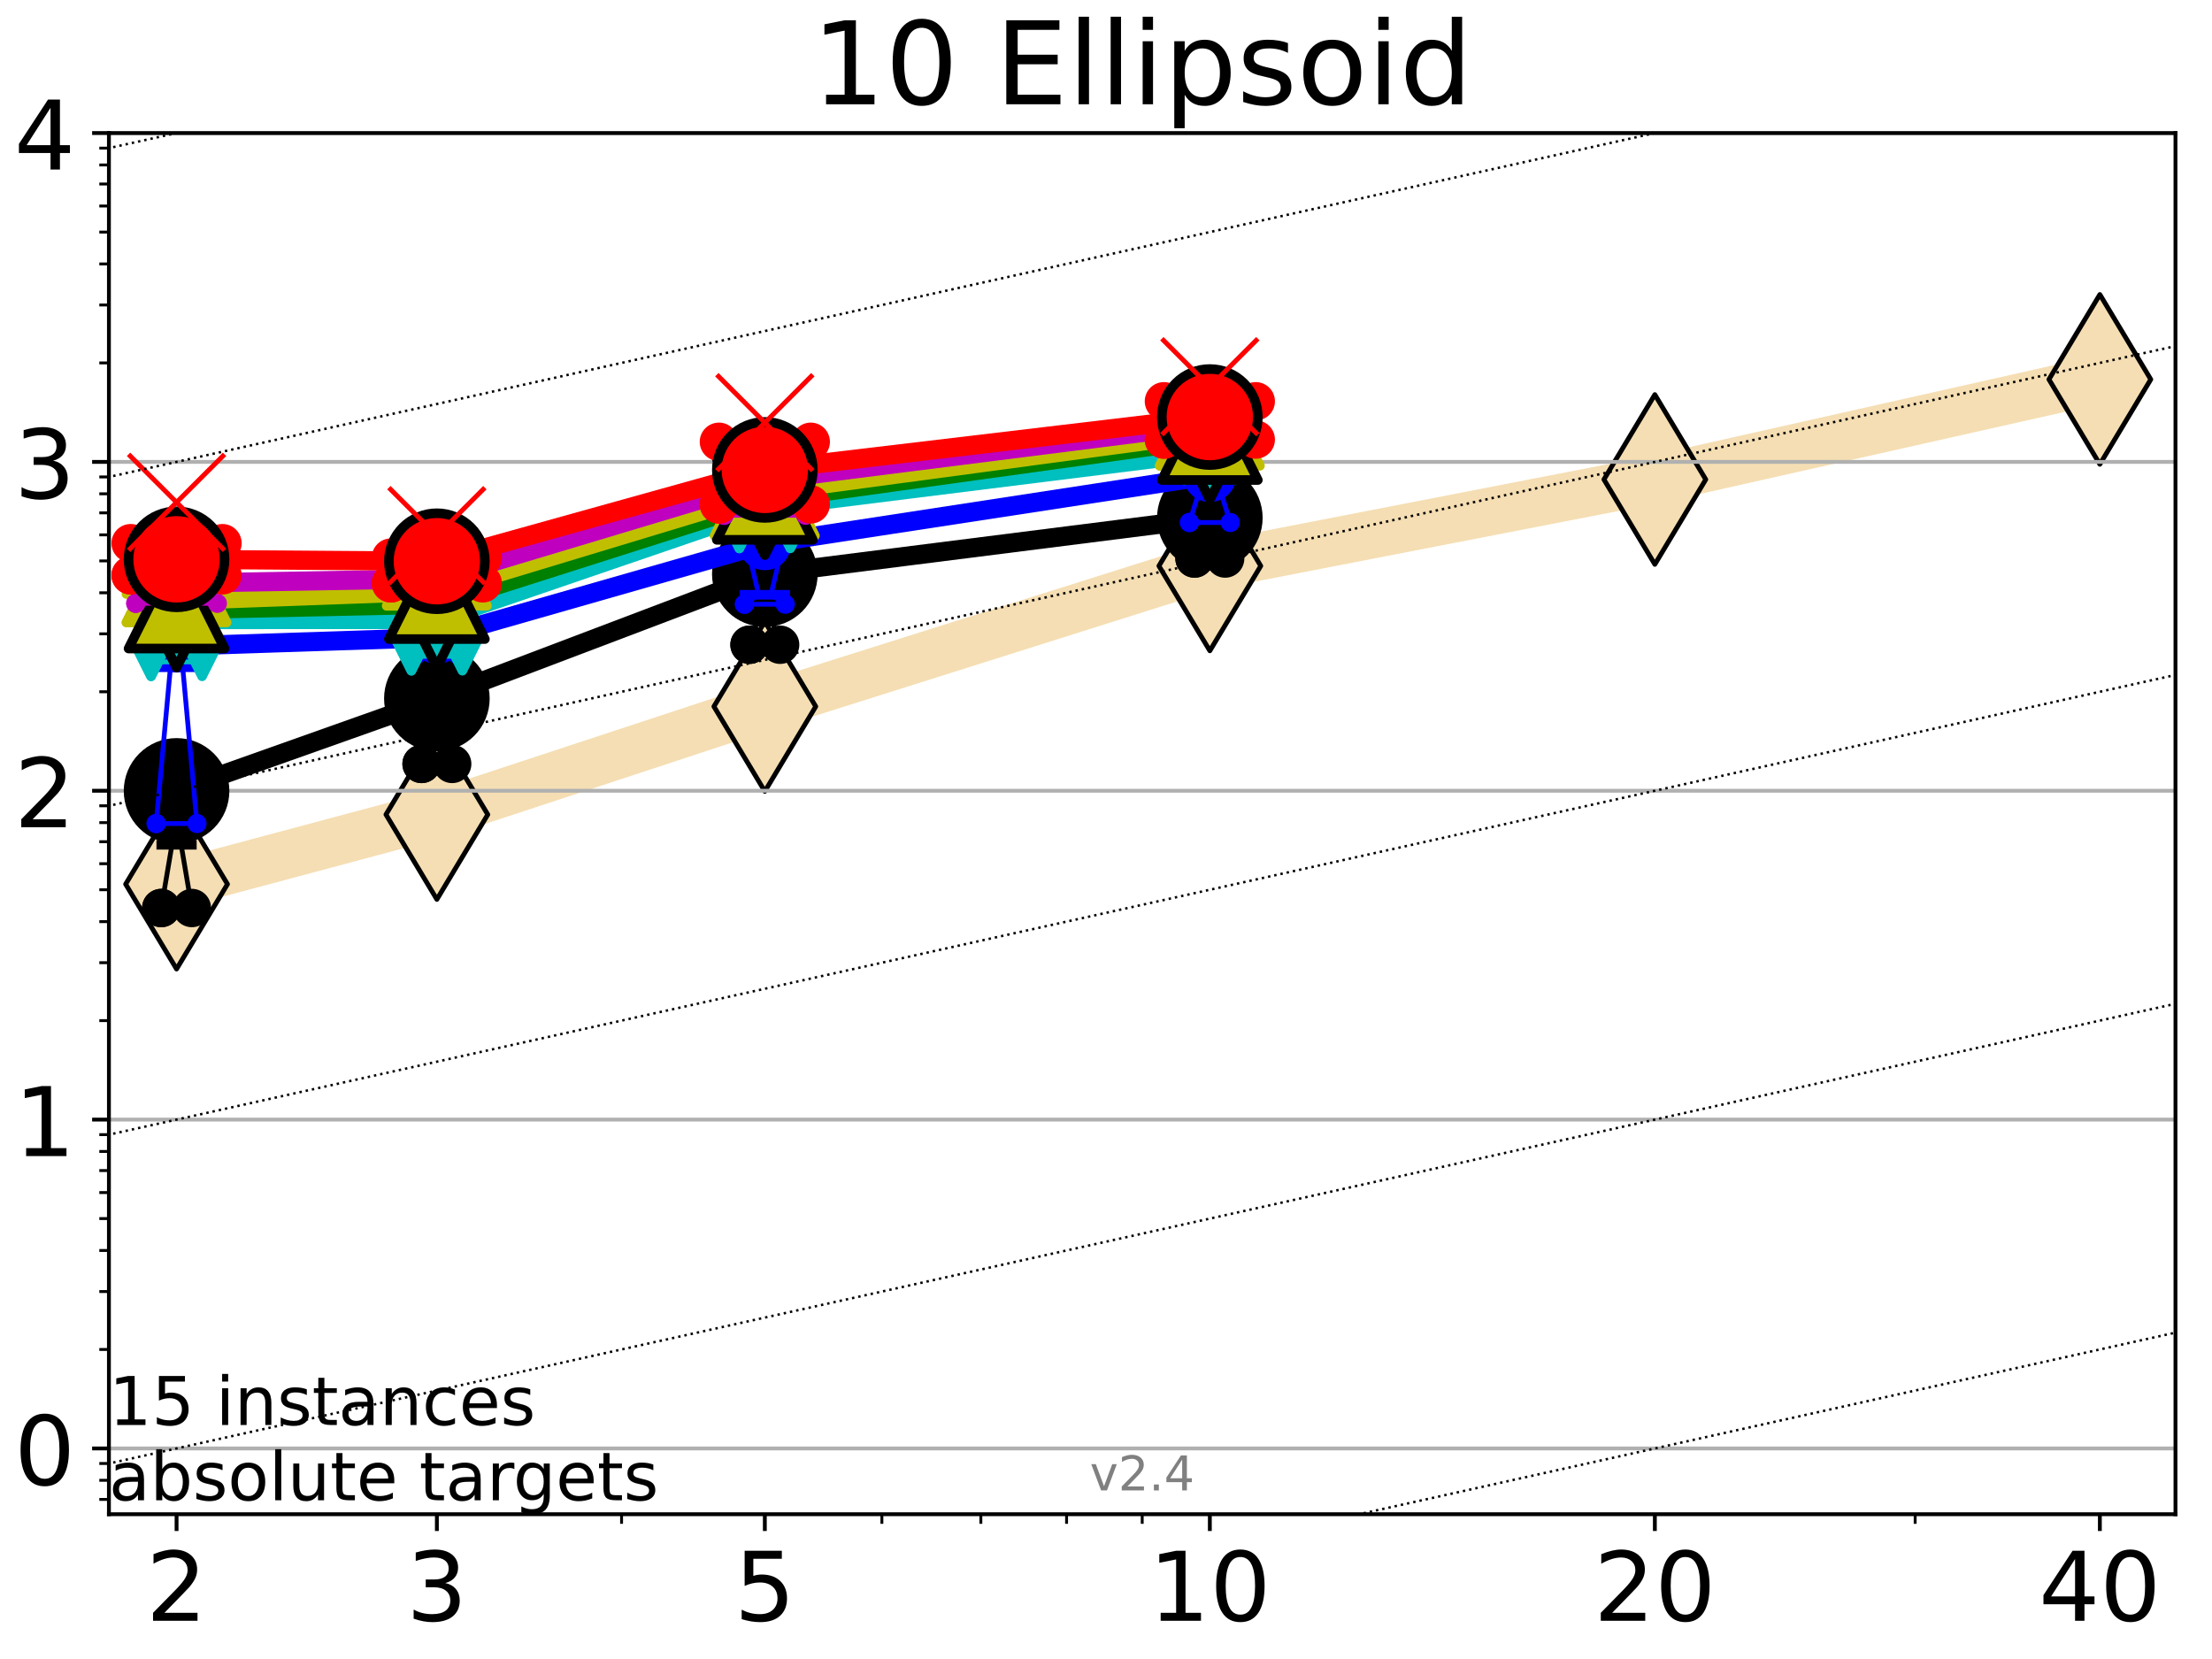 <?xml version="1.0" encoding="utf-8" standalone="no"?>
<!DOCTYPE svg PUBLIC "-//W3C//DTD SVG 1.1//EN"
  "http://www.w3.org/Graphics/SVG/1.1/DTD/svg11.dtd">
<!-- Created with matplotlib (https://matplotlib.org/) -->
<svg height="345.6pt" version="1.1" viewBox="0 0 460.8 345.6" width="460.8pt" xmlns="http://www.w3.org/2000/svg" xmlns:xlink="http://www.w3.org/1999/xlink">
 <defs>
  <style type="text/css">*{stroke-linecap:butt;stroke-linejoin:round;}</style>
 </defs>
 <g id="figure_1">
  <g id="patch_1">
   <path d="M 0 345.6 
L 460.8 345.6 
L 460.8 0 
L 0 0 
z
" style="fill:#ffffff;"/>
  </g>
  <g id="axes_1">
   <g id="patch_2">
    <path d="M 22.69 315.44 
L 453.192 315.44 
L 453.192 27.72 
L 22.69 27.72 
z
" style="fill:#ffffff;"/>
   </g>
   <g id="line2d_1">
    <path clip-path="url(#pc280e87f35)" d="M 36.781 184.185 
L 91.009 169.682 
L 159.329 147.176 
L 252.032 117.894 
L 344.736 99.885 
L 437.439 79.036 
" style="fill:none;stroke:#f5deb3;stroke-linecap:square;stroke-width:10;"/>
    <defs>
     <path d="M -0 17.678 
L 10.607 0 
L 0 -17.678 
L -10.607 -0 
z
" id="m8cfcbf125d" style="stroke:#000000;stroke-linejoin:miter;"/>
    </defs>
    <g clip-path="url(#pc280e87f35)">
     <use style="fill:#f5deb3;stroke:#000000;stroke-linejoin:miter;" x="36.781" xlink:href="#m8cfcbf125d" y="184.185"/>
     <use style="fill:#f5deb3;stroke:#000000;stroke-linejoin:miter;" x="91.009" xlink:href="#m8cfcbf125d" y="169.682"/>
     <use style="fill:#f5deb3;stroke:#000000;stroke-linejoin:miter;" x="159.329" xlink:href="#m8cfcbf125d" y="147.176"/>
     <use style="fill:#f5deb3;stroke:#000000;stroke-linejoin:miter;" x="252.032" xlink:href="#m8cfcbf125d" y="117.894"/>
     <use style="fill:#f5deb3;stroke:#000000;stroke-linejoin:miter;" x="344.736" xlink:href="#m8cfcbf125d" y="99.885"/>
     <use style="fill:#f5deb3;stroke:#000000;stroke-linejoin:miter;" x="437.439" xlink:href="#m8cfcbf125d" y="79.036"/>
    </g>
   </g>
   <g id="matplotlib.axis_1">
    <g id="xtick_1">
     <g id="line2d_2">
      <defs>
       <path d="M 0 0 
L 0 3.5 
" id="mf3eca55566" style="stroke:#000000;stroke-width:0.8;"/>
      </defs>
      <g>
       <use style="stroke:#000000;stroke-width:0.8;" x="36.781" xlink:href="#mf3eca55566" y="315.44"/>
      </g>
     </g>
     <g id="text_1">
      <!-- 2 -->
      <g transform="translate(30.419 337.637)scale(0.2 -0.2)">
       <defs>
        <path d="M 19.188 8.297 
L 53.609 8.297 
L 53.609 0 
L 7.328 0 
L 7.328 8.297 
Q 12.938 14.109 22.625 23.891 
Q 32.328 33.688 34.812 36.531 
Q 39.547 41.844 41.422 45.531 
Q 43.312 49.219 43.312 52.781 
Q 43.312 58.594 39.234 62.25 
Q 35.156 65.922 28.609 65.922 
Q 23.969 65.922 18.812 64.312 
Q 13.672 62.703 7.812 59.422 
L 7.812 69.391 
Q 13.766 71.781 18.938 73 
Q 24.125 74.219 28.422 74.219 
Q 39.75 74.219 46.484 68.547 
Q 53.219 62.891 53.219 53.422 
Q 53.219 48.922 51.531 44.891 
Q 49.859 40.875 45.406 35.406 
Q 44.188 33.984 37.641 27.219 
Q 31.109 20.453 19.188 8.297 
z
" id="DejaVuSans-50"/>
       </defs>
       <use xlink:href="#DejaVuSans-50"/>
      </g>
     </g>
    </g>
    <g id="xtick_2">
     <g id="line2d_3">
      <g>
       <use style="stroke:#000000;stroke-width:0.8;" x="91.009" xlink:href="#mf3eca55566" y="315.44"/>
      </g>
     </g>
     <g id="text_2">
      <!-- 3 -->
      <g transform="translate(84.647 337.637)scale(0.2 -0.2)">
       <defs>
        <path d="M 40.578 39.312 
Q 47.656 37.797 51.625 33 
Q 55.609 28.219 55.609 21.188 
Q 55.609 10.406 48.188 4.484 
Q 40.766 -1.422 27.094 -1.422 
Q 22.516 -1.422 17.656 -0.516 
Q 12.797 0.391 7.625 2.203 
L 7.625 11.719 
Q 11.719 9.328 16.594 8.109 
Q 21.484 6.891 26.812 6.891 
Q 36.078 6.891 40.938 10.547 
Q 45.797 14.203 45.797 21.188 
Q 45.797 27.641 41.281 31.266 
Q 36.766 34.906 28.719 34.906 
L 20.219 34.906 
L 20.219 43.016 
L 29.109 43.016 
Q 36.375 43.016 40.234 45.922 
Q 44.094 48.828 44.094 54.297 
Q 44.094 59.906 40.109 62.906 
Q 36.141 65.922 28.719 65.922 
Q 24.656 65.922 20.016 65.031 
Q 15.375 64.156 9.812 62.312 
L 9.812 71.094 
Q 15.438 72.656 20.344 73.438 
Q 25.25 74.219 29.594 74.219 
Q 40.828 74.219 47.359 69.109 
Q 53.906 64.016 53.906 55.328 
Q 53.906 49.266 50.438 45.094 
Q 46.969 40.922 40.578 39.312 
z
" id="DejaVuSans-51"/>
       </defs>
       <use xlink:href="#DejaVuSans-51"/>
      </g>
     </g>
    </g>
    <g id="xtick_3">
     <g id="line2d_4">
      <g>
       <use style="stroke:#000000;stroke-width:0.8;" x="159.329" xlink:href="#mf3eca55566" y="315.44"/>
      </g>
     </g>
     <g id="text_3">
      <!-- 5 -->
      <g transform="translate(152.966 337.637)scale(0.2 -0.2)">
       <defs>
        <path d="M 10.797 72.906 
L 49.516 72.906 
L 49.516 64.594 
L 19.828 64.594 
L 19.828 46.734 
Q 21.969 47.469 24.109 47.828 
Q 26.266 48.188 28.422 48.188 
Q 40.625 48.188 47.75 41.5 
Q 54.891 34.812 54.891 23.391 
Q 54.891 11.625 47.562 5.094 
Q 40.234 -1.422 26.906 -1.422 
Q 22.312 -1.422 17.547 -0.641 
Q 12.797 0.141 7.719 1.703 
L 7.719 11.625 
Q 12.109 9.234 16.797 8.062 
Q 21.484 6.891 26.703 6.891 
Q 35.156 6.891 40.078 11.328 
Q 45.016 15.766 45.016 23.391 
Q 45.016 31 40.078 35.438 
Q 35.156 39.891 26.703 39.891 
Q 22.75 39.891 18.812 39.016 
Q 14.891 38.141 10.797 36.281 
z
" id="DejaVuSans-53"/>
       </defs>
       <use xlink:href="#DejaVuSans-53"/>
      </g>
     </g>
    </g>
    <g id="xtick_4">
     <g id="line2d_5">
      <g>
       <use style="stroke:#000000;stroke-width:0.8;" x="252.032" xlink:href="#mf3eca55566" y="315.44"/>
      </g>
     </g>
     <g id="text_4">
      <!-- 10 -->
      <g transform="translate(239.307 337.637)scale(0.2 -0.2)">
       <defs>
        <path d="M 12.406 8.297 
L 28.516 8.297 
L 28.516 63.922 
L 10.984 60.406 
L 10.984 69.391 
L 28.422 72.906 
L 38.281 72.906 
L 38.281 8.297 
L 54.391 8.297 
L 54.391 0 
L 12.406 0 
z
" id="DejaVuSans-49"/>
        <path d="M 31.781 66.406 
Q 24.172 66.406 20.328 58.906 
Q 16.5 51.422 16.5 36.375 
Q 16.5 21.391 20.328 13.891 
Q 24.172 6.391 31.781 6.391 
Q 39.453 6.391 43.281 13.891 
Q 47.125 21.391 47.125 36.375 
Q 47.125 51.422 43.281 58.906 
Q 39.453 66.406 31.781 66.406 
z
M 31.781 74.219 
Q 44.047 74.219 50.516 64.516 
Q 56.984 54.828 56.984 36.375 
Q 56.984 17.969 50.516 8.266 
Q 44.047 -1.422 31.781 -1.422 
Q 19.531 -1.422 13.062 8.266 
Q 6.594 17.969 6.594 36.375 
Q 6.594 54.828 13.062 64.516 
Q 19.531 74.219 31.781 74.219 
z
" id="DejaVuSans-48"/>
       </defs>
       <use xlink:href="#DejaVuSans-49"/>
       <use x="63.623" xlink:href="#DejaVuSans-48"/>
      </g>
     </g>
    </g>
    <g id="xtick_5">
     <g id="line2d_6">
      <g>
       <use style="stroke:#000000;stroke-width:0.8;" x="344.736" xlink:href="#mf3eca55566" y="315.44"/>
      </g>
     </g>
     <g id="text_5">
      <!-- 20 -->
      <g transform="translate(332.011 337.637)scale(0.2 -0.2)">
       <use xlink:href="#DejaVuSans-50"/>
       <use x="63.623" xlink:href="#DejaVuSans-48"/>
      </g>
     </g>
    </g>
    <g id="xtick_6">
     <g id="line2d_7">
      <g>
       <use style="stroke:#000000;stroke-width:0.8;" x="437.439" xlink:href="#mf3eca55566" y="315.44"/>
      </g>
     </g>
     <g id="text_6">
      <!-- 40 -->
      <g transform="translate(424.714 337.637)scale(0.2 -0.2)">
       <defs>
        <path d="M 37.797 64.312 
L 12.891 25.391 
L 37.797 25.391 
z
M 35.203 72.906 
L 47.609 72.906 
L 47.609 25.391 
L 58.016 25.391 
L 58.016 17.188 
L 47.609 17.188 
L 47.609 0 
L 37.797 0 
L 37.797 17.188 
L 4.891 17.188 
L 4.891 26.703 
z
" id="DejaVuSans-52"/>
       </defs>
       <use xlink:href="#DejaVuSans-52"/>
       <use x="63.623" xlink:href="#DejaVuSans-48"/>
      </g>
     </g>
    </g>
    <g id="xtick_7">
     <g id="line2d_8">
      <defs>
       <path d="M 0 0 
L 0 2 
" id="me5dd9bde10" style="stroke:#000000;stroke-width:0.6;"/>
      </defs>
      <g>
       <use style="stroke:#000000;stroke-width:0.6;" x="129.485" xlink:href="#me5dd9bde10" y="315.44"/>
      </g>
     </g>
    </g>
    <g id="xtick_8">
     <g id="line2d_9">
      <g>
       <use style="stroke:#000000;stroke-width:0.6;" x="183.713" xlink:href="#me5dd9bde10" y="315.44"/>
      </g>
     </g>
    </g>
    <g id="xtick_9">
     <g id="line2d_10">
      <g>
       <use style="stroke:#000000;stroke-width:0.6;" x="204.329" xlink:href="#me5dd9bde10" y="315.44"/>
      </g>
     </g>
    </g>
    <g id="xtick_10">
     <g id="line2d_11">
      <g>
       <use style="stroke:#000000;stroke-width:0.6;" x="222.188" xlink:href="#me5dd9bde10" y="315.44"/>
      </g>
     </g>
    </g>
    <g id="xtick_11">
     <g id="line2d_12">
      <g>
       <use style="stroke:#000000;stroke-width:0.6;" x="237.941" xlink:href="#me5dd9bde10" y="315.44"/>
      </g>
     </g>
    </g>
    <g id="xtick_12">
     <g id="line2d_13">
      <g>
       <use style="stroke:#000000;stroke-width:0.6;" x="398.964" xlink:href="#me5dd9bde10" y="315.44"/>
      </g>
     </g>
    </g>
   </g>
   <g id="matplotlib.axis_2">
    <g id="ytick_1">
     <g id="line2d_14">
      <path clip-path="url(#pc280e87f35)" d="M 22.69 301.739 
L 453.192 301.739 
" style="fill:none;stroke:#b0b0b0;stroke-linecap:square;stroke-width:0.8;"/>
     </g>
     <g id="line2d_15">
      <defs>
       <path d="M 0 0 
L -3.5 0 
" id="m402f0258c9" style="stroke:#000000;stroke-width:0.8;"/>
      </defs>
      <g>
       <use style="stroke:#000000;stroke-width:0.8;" x="22.69" xlink:href="#m402f0258c9" y="301.739"/>
      </g>
     </g>
     <g id="text_7">
      <!-- 0 -->
      <g transform="translate(2.965 309.337)scale(0.2 -0.2)">
       <use xlink:href="#DejaVuSans-48"/>
      </g>
     </g>
    </g>
    <g id="ytick_2">
     <g id="line2d_16">
      <path clip-path="url(#pc280e87f35)" d="M 22.69 233.234 
L 453.192 233.234 
" style="fill:none;stroke:#b0b0b0;stroke-linecap:square;stroke-width:0.8;"/>
     </g>
     <g id="line2d_17">
      <g>
       <use style="stroke:#000000;stroke-width:0.8;" x="22.69" xlink:href="#m402f0258c9" y="233.234"/>
      </g>
     </g>
     <g id="text_8">
      <!-- 1 -->
      <g transform="translate(2.965 240.833)scale(0.2 -0.2)">
       <use xlink:href="#DejaVuSans-49"/>
      </g>
     </g>
    </g>
    <g id="ytick_3">
     <g id="line2d_18">
      <path clip-path="url(#pc280e87f35)" d="M 22.69 164.73 
L 453.192 164.73 
" style="fill:none;stroke:#b0b0b0;stroke-linecap:square;stroke-width:0.8;"/>
     </g>
     <g id="line2d_19">
      <g>
       <use style="stroke:#000000;stroke-width:0.8;" x="22.69" xlink:href="#m402f0258c9" y="164.73"/>
      </g>
     </g>
     <g id="text_9">
      <!-- 2 -->
      <g transform="translate(2.965 172.328)scale(0.2 -0.2)">
       <use xlink:href="#DejaVuSans-50"/>
      </g>
     </g>
    </g>
    <g id="ytick_4">
     <g id="line2d_20">
      <path clip-path="url(#pc280e87f35)" d="M 22.69 96.225 
L 453.192 96.225 
" style="fill:none;stroke:#b0b0b0;stroke-linecap:square;stroke-width:0.8;"/>
     </g>
     <g id="line2d_21">
      <g>
       <use style="stroke:#000000;stroke-width:0.8;" x="22.69" xlink:href="#m402f0258c9" y="96.225"/>
      </g>
     </g>
     <g id="text_10">
      <!-- 3 -->
      <g transform="translate(2.965 103.823)scale(0.2 -0.2)">
       <use xlink:href="#DejaVuSans-51"/>
      </g>
     </g>
    </g>
    <g id="ytick_5">
     <g id="line2d_22">
      <path clip-path="url(#pc280e87f35)" d="M 22.69 27.72 
L 453.192 27.72 
" style="fill:none;stroke:#b0b0b0;stroke-linecap:square;stroke-width:0.8;"/>
     </g>
     <g id="line2d_23">
      <g>
       <use style="stroke:#000000;stroke-width:0.8;" x="22.69" xlink:href="#m402f0258c9" y="27.72"/>
      </g>
     </g>
     <g id="text_11">
      <!-- 4 -->
      <g transform="translate(2.965 35.318)scale(0.2 -0.2)">
       <use xlink:href="#DejaVuSans-52"/>
      </g>
     </g>
    </g>
    <g id="ytick_6">
     <g id="line2d_24">
      <defs>
       <path d="M 0 0 
L -2 0 
" id="mfb9db3dbbd" style="stroke:#000000;stroke-width:0.6;"/>
      </defs>
      <g>
       <use style="stroke:#000000;stroke-width:0.6;" x="22.69" xlink:href="#mfb9db3dbbd" y="312.351"/>
      </g>
     </g>
    </g>
    <g id="ytick_7">
     <g id="line2d_25">
      <g>
       <use style="stroke:#000000;stroke-width:0.6;" x="22.69" xlink:href="#mfb9db3dbbd" y="308.378"/>
      </g>
     </g>
    </g>
    <g id="ytick_8">
     <g id="line2d_26">
      <g>
       <use style="stroke:#000000;stroke-width:0.6;" x="22.69" xlink:href="#mfb9db3dbbd" y="304.874"/>
      </g>
     </g>
    </g>
    <g id="ytick_9">
     <g id="line2d_27">
      <g>
       <use style="stroke:#000000;stroke-width:0.6;" x="22.69" xlink:href="#mfb9db3dbbd" y="281.117"/>
      </g>
     </g>
    </g>
    <g id="ytick_10">
     <g id="line2d_28">
      <g>
       <use style="stroke:#000000;stroke-width:0.6;" x="22.69" xlink:href="#mfb9db3dbbd" y="269.054"/>
      </g>
     </g>
    </g>
    <g id="ytick_11">
     <g id="line2d_29">
      <g>
       <use style="stroke:#000000;stroke-width:0.6;" x="22.69" xlink:href="#mfb9db3dbbd" y="260.495"/>
      </g>
     </g>
    </g>
    <g id="ytick_12">
     <g id="line2d_30">
      <g>
       <use style="stroke:#000000;stroke-width:0.6;" x="22.69" xlink:href="#mfb9db3dbbd" y="253.856"/>
      </g>
     </g>
    </g>
    <g id="ytick_13">
     <g id="line2d_31">
      <g>
       <use style="stroke:#000000;stroke-width:0.6;" x="22.69" xlink:href="#mfb9db3dbbd" y="248.432"/>
      </g>
     </g>
    </g>
    <g id="ytick_14">
     <g id="line2d_32">
      <g>
       <use style="stroke:#000000;stroke-width:0.6;" x="22.69" xlink:href="#mfb9db3dbbd" y="243.846"/>
      </g>
     </g>
    </g>
    <g id="ytick_15">
     <g id="line2d_33">
      <g>
       <use style="stroke:#000000;stroke-width:0.6;" x="22.69" xlink:href="#mfb9db3dbbd" y="239.873"/>
      </g>
     </g>
    </g>
    <g id="ytick_16">
     <g id="line2d_34">
      <g>
       <use style="stroke:#000000;stroke-width:0.6;" x="22.69" xlink:href="#mfb9db3dbbd" y="236.369"/>
      </g>
     </g>
    </g>
    <g id="ytick_17">
     <g id="line2d_35">
      <g>
       <use style="stroke:#000000;stroke-width:0.6;" x="22.69" xlink:href="#mfb9db3dbbd" y="212.612"/>
      </g>
     </g>
    </g>
    <g id="ytick_18">
     <g id="line2d_36">
      <g>
       <use style="stroke:#000000;stroke-width:0.6;" x="22.69" xlink:href="#mfb9db3dbbd" y="200.549"/>
      </g>
     </g>
    </g>
    <g id="ytick_19">
     <g id="line2d_37">
      <g>
       <use style="stroke:#000000;stroke-width:0.6;" x="22.69" xlink:href="#mfb9db3dbbd" y="191.99"/>
      </g>
     </g>
    </g>
    <g id="ytick_20">
     <g id="line2d_38">
      <g>
       <use style="stroke:#000000;stroke-width:0.6;" x="22.69" xlink:href="#mfb9db3dbbd" y="185.352"/>
      </g>
     </g>
    </g>
    <g id="ytick_21">
     <g id="line2d_39">
      <g>
       <use style="stroke:#000000;stroke-width:0.6;" x="22.69" xlink:href="#mfb9db3dbbd" y="179.927"/>
      </g>
     </g>
    </g>
    <g id="ytick_22">
     <g id="line2d_40">
      <g>
       <use style="stroke:#000000;stroke-width:0.6;" x="22.69" xlink:href="#mfb9db3dbbd" y="175.341"/>
      </g>
     </g>
    </g>
    <g id="ytick_23">
     <g id="line2d_41">
      <g>
       <use style="stroke:#000000;stroke-width:0.6;" x="22.69" xlink:href="#mfb9db3dbbd" y="171.368"/>
      </g>
     </g>
    </g>
    <g id="ytick_24">
     <g id="line2d_42">
      <g>
       <use style="stroke:#000000;stroke-width:0.6;" x="22.69" xlink:href="#mfb9db3dbbd" y="167.864"/>
      </g>
     </g>
    </g>
    <g id="ytick_25">
     <g id="line2d_43">
      <g>
       <use style="stroke:#000000;stroke-width:0.6;" x="22.69" xlink:href="#mfb9db3dbbd" y="144.108"/>
      </g>
     </g>
    </g>
    <g id="ytick_26">
     <g id="line2d_44">
      <g>
       <use style="stroke:#000000;stroke-width:0.6;" x="22.69" xlink:href="#mfb9db3dbbd" y="132.044"/>
      </g>
     </g>
    </g>
    <g id="ytick_27">
     <g id="line2d_45">
      <g>
       <use style="stroke:#000000;stroke-width:0.6;" x="22.69" xlink:href="#mfb9db3dbbd" y="123.486"/>
      </g>
     </g>
    </g>
    <g id="ytick_28">
     <g id="line2d_46">
      <g>
       <use style="stroke:#000000;stroke-width:0.6;" x="22.69" xlink:href="#mfb9db3dbbd" y="116.847"/>
      </g>
     </g>
    </g>
    <g id="ytick_29">
     <g id="line2d_47">
      <g>
       <use style="stroke:#000000;stroke-width:0.6;" x="22.69" xlink:href="#mfb9db3dbbd" y="111.422"/>
      </g>
     </g>
    </g>
    <g id="ytick_30">
     <g id="line2d_48">
      <g>
       <use style="stroke:#000000;stroke-width:0.6;" x="22.69" xlink:href="#mfb9db3dbbd" y="106.836"/>
      </g>
     </g>
    </g>
    <g id="ytick_31">
     <g id="line2d_49">
      <g>
       <use style="stroke:#000000;stroke-width:0.6;" x="22.69" xlink:href="#mfb9db3dbbd" y="102.864"/>
      </g>
     </g>
    </g>
    <g id="ytick_32">
     <g id="line2d_50">
      <g>
       <use style="stroke:#000000;stroke-width:0.6;" x="22.69" xlink:href="#mfb9db3dbbd" y="99.359"/>
      </g>
     </g>
    </g>
    <g id="ytick_33">
     <g id="line2d_51">
      <g>
       <use style="stroke:#000000;stroke-width:0.6;" x="22.69" xlink:href="#mfb9db3dbbd" y="75.603"/>
      </g>
     </g>
    </g>
    <g id="ytick_34">
     <g id="line2d_52">
      <g>
       <use style="stroke:#000000;stroke-width:0.6;" x="22.69" xlink:href="#mfb9db3dbbd" y="63.54"/>
      </g>
     </g>
    </g>
    <g id="ytick_35">
     <g id="line2d_53">
      <g>
       <use style="stroke:#000000;stroke-width:0.6;" x="22.69" xlink:href="#mfb9db3dbbd" y="54.981"/>
      </g>
     </g>
    </g>
    <g id="ytick_36">
     <g id="line2d_54">
      <g>
       <use style="stroke:#000000;stroke-width:0.6;" x="22.69" xlink:href="#mfb9db3dbbd" y="48.342"/>
      </g>
     </g>
    </g>
    <g id="ytick_37">
     <g id="line2d_55">
      <g>
       <use style="stroke:#000000;stroke-width:0.6;" x="22.69" xlink:href="#mfb9db3dbbd" y="42.918"/>
      </g>
     </g>
    </g>
    <g id="ytick_38">
     <g id="line2d_56">
      <g>
       <use style="stroke:#000000;stroke-width:0.6;" x="22.69" xlink:href="#mfb9db3dbbd" y="38.332"/>
      </g>
     </g>
    </g>
    <g id="ytick_39">
     <g id="line2d_57">
      <g>
       <use style="stroke:#000000;stroke-width:0.6;" x="22.69" xlink:href="#mfb9db3dbbd" y="34.359"/>
      </g>
     </g>
    </g>
    <g id="ytick_40">
     <g id="line2d_58">
      <g>
       <use style="stroke:#000000;stroke-width:0.6;" x="22.69" xlink:href="#mfb9db3dbbd" y="30.855"/>
      </g>
     </g>
    </g>
   </g>
   <g id="line2d_59">
    <path clip-path="url(#pc280e87f35)" d="M 33.594 189.155 
L 35.825 175.986 
L 33.594 168.197 
L 39.968 168.197 
L 37.737 175.986 
L 39.968 189.155 
L 33.594 189.155 
" style="fill:none;stroke:#000000;stroke-linecap:square;"/>
   </g>
   <g id="line2d_60">
    <path clip-path="url(#pc280e87f35)" d="M 33.594 189.155 
L 39.968 189.155 
L 39.968 168.197 
L 33.594 168.197 
L 33.594 189.155 
" style="fill:none;"/>
    <defs>
     <path d="M 0 3 
C 0.796 3 1.559 2.684 2.121 2.121 
C 2.684 1.559 3 0.796 3 0 
C 3 -0.796 2.684 -1.559 2.121 -2.121 
C 1.559 -2.684 0.796 -3 0 -3 
C -0.796 -3 -1.559 -2.684 -2.121 -2.121 
C -2.684 -1.559 -3 -0.796 -3 0 
C -3 0.796 -2.684 1.559 -2.121 2.121 
C -1.559 2.684 -0.796 3 0 3 
z
" id="m1f4e24a08f" style="stroke:#000000;stroke-width:2;"/>
    </defs>
    <g clip-path="url(#pc280e87f35)">
     <use style="stroke:#000000;stroke-width:2;" x="33.594" xlink:href="#m1f4e24a08f" y="189.155"/>
     <use style="stroke:#000000;stroke-width:2;" x="39.968" xlink:href="#m1f4e24a08f" y="189.155"/>
     <use style="stroke:#000000;stroke-width:2;" x="39.968" xlink:href="#m1f4e24a08f" y="168.197"/>
     <use style="stroke:#000000;stroke-width:2;" x="33.594" xlink:href="#m1f4e24a08f" y="168.197"/>
     <use style="stroke:#000000;stroke-width:2;" x="33.594" xlink:href="#m1f4e24a08f" y="189.155"/>
    </g>
   </g>
   <g id="line2d_61">
    <path clip-path="url(#pc280e87f35)" d="M 33.594 175.986 
L 39.968 175.986 
" style="fill:none;stroke:#000000;stroke-linecap:square;stroke-width:2;"/>
   </g>
   <g id="line2d_62">
    <path clip-path="url(#pc280e87f35)" d="M 87.823 159.14 
L 90.053 148.365 
L 87.823 142.845 
L 94.196 142.845 
L 91.965 148.365 
L 94.196 159.14 
L 87.823 159.14 
" style="fill:none;stroke:#000000;stroke-linecap:square;"/>
   </g>
   <g id="line2d_63">
    <path clip-path="url(#pc280e87f35)" d="M 87.823 159.14 
L 94.196 159.14 
L 94.196 142.845 
L 87.823 142.845 
L 87.823 159.14 
" style="fill:none;"/>
    <g clip-path="url(#pc280e87f35)">
     <use style="stroke:#000000;stroke-width:2;" x="87.823" xlink:href="#m1f4e24a08f" y="159.14"/>
     <use style="stroke:#000000;stroke-width:2;" x="94.196" xlink:href="#m1f4e24a08f" y="159.14"/>
     <use style="stroke:#000000;stroke-width:2;" x="94.196" xlink:href="#m1f4e24a08f" y="142.845"/>
     <use style="stroke:#000000;stroke-width:2;" x="87.823" xlink:href="#m1f4e24a08f" y="142.845"/>
     <use style="stroke:#000000;stroke-width:2;" x="87.823" xlink:href="#m1f4e24a08f" y="159.14"/>
    </g>
   </g>
   <g id="line2d_64">
    <path clip-path="url(#pc280e87f35)" d="M 87.823 148.365 
L 94.196 148.365 
" style="fill:none;stroke:#000000;stroke-linecap:square;stroke-width:2;"/>
   </g>
   <g id="line2d_65">
    <path clip-path="url(#pc280e87f35)" d="M 156.142 134.31 
L 158.373 127.654 
L 156.142 108.668 
L 162.515 108.668 
L 160.285 127.654 
L 162.515 134.31 
L 156.142 134.31 
" style="fill:none;stroke:#000000;stroke-linecap:square;"/>
   </g>
   <g id="line2d_66">
    <path clip-path="url(#pc280e87f35)" d="M 156.142 134.31 
L 162.515 134.31 
L 162.515 108.668 
L 156.142 108.668 
L 156.142 134.31 
" style="fill:none;"/>
    <g clip-path="url(#pc280e87f35)">
     <use style="stroke:#000000;stroke-width:2;" x="156.142" xlink:href="#m1f4e24a08f" y="134.31"/>
     <use style="stroke:#000000;stroke-width:2;" x="162.515" xlink:href="#m1f4e24a08f" y="134.31"/>
     <use style="stroke:#000000;stroke-width:2;" x="162.515" xlink:href="#m1f4e24a08f" y="108.668"/>
     <use style="stroke:#000000;stroke-width:2;" x="156.142" xlink:href="#m1f4e24a08f" y="108.668"/>
     <use style="stroke:#000000;stroke-width:2;" x="156.142" xlink:href="#m1f4e24a08f" y="134.31"/>
    </g>
   </g>
   <g id="line2d_67">
    <path clip-path="url(#pc280e87f35)" d="M 156.142 127.654 
L 162.515 127.654 
" style="fill:none;stroke:#000000;stroke-linecap:square;stroke-width:2;"/>
   </g>
   <g id="line2d_68">
    <path clip-path="url(#pc280e87f35)" d="M 248.845 116.351 
L 251.076 114.017 
L 248.845 111.033 
L 255.219 111.033 
L 252.988 114.017 
L 255.219 116.351 
L 248.845 116.351 
" style="fill:none;stroke:#000000;stroke-linecap:square;"/>
   </g>
   <g id="line2d_69">
    <path clip-path="url(#pc280e87f35)" d="M 248.845 116.351 
L 255.219 116.351 
L 255.219 111.033 
L 248.845 111.033 
L 248.845 116.351 
" style="fill:none;"/>
    <g clip-path="url(#pc280e87f35)">
     <use style="stroke:#000000;stroke-width:2;" x="248.845" xlink:href="#m1f4e24a08f" y="116.351"/>
     <use style="stroke:#000000;stroke-width:2;" x="255.219" xlink:href="#m1f4e24a08f" y="116.351"/>
     <use style="stroke:#000000;stroke-width:2;" x="255.219" xlink:href="#m1f4e24a08f" y="111.033"/>
     <use style="stroke:#000000;stroke-width:2;" x="248.845" xlink:href="#m1f4e24a08f" y="111.033"/>
     <use style="stroke:#000000;stroke-width:2;" x="248.845" xlink:href="#m1f4e24a08f" y="116.351"/>
    </g>
   </g>
   <g id="line2d_70">
    <path clip-path="url(#pc280e87f35)" d="M 248.845 114.017 
L 255.219 114.017 
" style="fill:none;stroke:#000000;stroke-linecap:square;stroke-width:2;"/>
   </g>
   <g id="line2d_71">
    <path clip-path="url(#pc280e87f35)" d="M 36.781 164.759 
L 91.009 145.512 
" style="fill:none;stroke:#000000;stroke-linecap:square;stroke-width:4;"/>
   </g>
   <g id="line2d_72">
    <path clip-path="url(#pc280e87f35)" d="M 91.009 145.512 
L 159.329 119.6 
" style="fill:none;stroke:#000000;stroke-linecap:square;stroke-width:4;"/>
   </g>
   <g id="line2d_73">
    <path clip-path="url(#pc280e87f35)" d="M 159.329 119.6 
L 252.032 107.875 
" style="fill:none;stroke:#000000;stroke-linecap:square;stroke-width:4;"/>
   </g>
   <g id="line2d_74">
    <path clip-path="url(#pc280e87f35)" d="M 36.781 164.759 
L 91.009 145.512 
L 159.329 119.6 
L 252.032 107.875 
" style="fill:none;"/>
    <defs>
     <path d="M 0 10 
C 2.652 10 5.196 8.946 7.071 7.071 
C 8.946 5.196 10 2.652 10 0 
C 10 -2.652 8.946 -5.196 7.071 -7.071 
C 5.196 -8.946 2.652 -10 0 -10 
C -2.652 -10 -5.196 -8.946 -7.071 -7.071 
C -8.946 -5.196 -10 -2.652 -10 0 
C -10 2.652 -8.946 5.196 -7.071 7.071 
C -5.196 8.946 -2.652 10 0 10 
z
" id="mb08f4773d7" style="stroke:#000000;stroke-width:2;"/>
    </defs>
    <g clip-path="url(#pc280e87f35)">
     <use style="stroke:#000000;stroke-width:2;" x="36.781" xlink:href="#mb08f4773d7" y="164.759"/>
     <use style="stroke:#000000;stroke-width:2;" x="91.009" xlink:href="#mb08f4773d7" y="145.512"/>
     <use style="stroke:#000000;stroke-width:2;" x="159.329" xlink:href="#mb08f4773d7" y="119.6"/>
     <use style="stroke:#000000;stroke-width:2;" x="252.032" xlink:href="#mb08f4773d7" y="107.875"/>
    </g>
   </g>
   <g id="line2d_75">
    <path clip-path="url(#pc280e87f35)" d="M 32.532 171.555 
L 35.507 138.995 
L 32.532 129.663 
L 41.03 129.663 
L 38.056 138.995 
L 41.03 171.555 
L 32.532 171.555 
" style="fill:none;stroke:#0000ff;stroke-linecap:square;"/>
   </g>
   <g id="line2d_76">
    <path clip-path="url(#pc280e87f35)" d="M 32.532 171.555 
L 41.03 171.555 
L 41.03 129.663 
L 32.532 129.663 
L 32.532 171.555 
" style="fill:none;"/>
    <defs>
     <path d="M 0 1.5 
C 0.398 1.5 0.779 1.342 1.061 1.061 
C 1.342 0.779 1.5 0.398 1.5 0 
C 1.5 -0.398 1.342 -0.779 1.061 -1.061 
C 0.779 -1.342 0.398 -1.5 0 -1.5 
C -0.398 -1.5 -0.779 -1.342 -1.061 -1.061 
C -1.342 -0.779 -1.5 -0.398 -1.5 0 
C -1.5 0.398 -1.342 0.779 -1.061 1.061 
C -0.779 1.342 -0.398 1.5 0 1.5 
z
" id="m1b69db9199" style="stroke:#0000ff;"/>
    </defs>
    <g clip-path="url(#pc280e87f35)">
     <use style="fill:#0000ff;stroke:#0000ff;" x="32.532" xlink:href="#m1b69db9199" y="171.555"/>
     <use style="fill:#0000ff;stroke:#0000ff;" x="41.03" xlink:href="#m1b69db9199" y="171.555"/>
     <use style="fill:#0000ff;stroke:#0000ff;" x="41.03" xlink:href="#m1b69db9199" y="129.663"/>
     <use style="fill:#0000ff;stroke:#0000ff;" x="32.532" xlink:href="#m1b69db9199" y="129.663"/>
     <use style="fill:#0000ff;stroke:#0000ff;" x="32.532" xlink:href="#m1b69db9199" y="171.555"/>
    </g>
   </g>
   <g id="line2d_77">
    <path clip-path="url(#pc280e87f35)" d="M 32.532 138.995 
L 41.03 138.995 
" style="fill:none;stroke:#0000ff;stroke-linecap:square;stroke-width:2;"/>
   </g>
   <g id="line2d_78">
    <path clip-path="url(#pc280e87f35)" d="M 86.76 136.34 
L 89.735 128.496 
L 86.76 124.752 
L 95.258 124.752 
L 92.284 128.496 
L 95.258 136.34 
L 86.76 136.34 
" style="fill:none;stroke:#0000ff;stroke-linecap:square;"/>
   </g>
   <g id="line2d_79">
    <path clip-path="url(#pc280e87f35)" d="M 86.76 136.34 
L 95.258 136.34 
L 95.258 124.752 
L 86.76 124.752 
L 86.76 136.34 
" style="fill:none;"/>
    <g clip-path="url(#pc280e87f35)">
     <use style="fill:#0000ff;stroke:#0000ff;" x="86.76" xlink:href="#m1b69db9199" y="136.34"/>
     <use style="fill:#0000ff;stroke:#0000ff;" x="95.258" xlink:href="#m1b69db9199" y="136.34"/>
     <use style="fill:#0000ff;stroke:#0000ff;" x="95.258" xlink:href="#m1b69db9199" y="124.752"/>
     <use style="fill:#0000ff;stroke:#0000ff;" x="86.76" xlink:href="#m1b69db9199" y="124.752"/>
     <use style="fill:#0000ff;stroke:#0000ff;" x="86.76" xlink:href="#m1b69db9199" y="136.34"/>
    </g>
   </g>
   <g id="line2d_80">
    <path clip-path="url(#pc280e87f35)" d="M 86.76 128.496 
L 95.258 128.496 
" style="fill:none;stroke:#0000ff;stroke-linecap:square;stroke-width:2;"/>
   </g>
   <g id="line2d_81">
    <path clip-path="url(#pc280e87f35)" d="M 155.08 125.869 
L 158.054 123.905 
L 155.08 111.304 
L 163.578 111.304 
L 160.603 123.905 
L 163.578 125.869 
L 155.08 125.869 
" style="fill:none;stroke:#0000ff;stroke-linecap:square;"/>
   </g>
   <g id="line2d_82">
    <path clip-path="url(#pc280e87f35)" d="M 155.08 125.869 
L 163.578 125.869 
L 163.578 111.304 
L 155.08 111.304 
L 155.08 125.869 
" style="fill:none;"/>
    <g clip-path="url(#pc280e87f35)">
     <use style="fill:#0000ff;stroke:#0000ff;" x="155.08" xlink:href="#m1b69db9199" y="125.869"/>
     <use style="fill:#0000ff;stroke:#0000ff;" x="163.578" xlink:href="#m1b69db9199" y="125.869"/>
     <use style="fill:#0000ff;stroke:#0000ff;" x="163.578" xlink:href="#m1b69db9199" y="111.304"/>
     <use style="fill:#0000ff;stroke:#0000ff;" x="155.08" xlink:href="#m1b69db9199" y="111.304"/>
     <use style="fill:#0000ff;stroke:#0000ff;" x="155.08" xlink:href="#m1b69db9199" y="125.869"/>
    </g>
   </g>
   <g id="line2d_83">
    <path clip-path="url(#pc280e87f35)" d="M 155.08 123.905 
L 163.578 123.905 
" style="fill:none;stroke:#0000ff;stroke-linecap:square;stroke-width:2;"/>
   </g>
   <g id="line2d_84">
    <path clip-path="url(#pc280e87f35)" d="M 247.783 108.845 
L 250.758 99.326 
L 247.783 94.254 
L 256.281 94.254 
L 253.307 99.326 
L 256.281 108.845 
L 247.783 108.845 
" style="fill:none;stroke:#0000ff;stroke-linecap:square;"/>
   </g>
   <g id="line2d_85">
    <path clip-path="url(#pc280e87f35)" d="M 247.783 108.845 
L 256.281 108.845 
L 256.281 94.254 
L 247.783 94.254 
L 247.783 108.845 
" style="fill:none;"/>
    <g clip-path="url(#pc280e87f35)">
     <use style="fill:#0000ff;stroke:#0000ff;" x="247.783" xlink:href="#m1b69db9199" y="108.845"/>
     <use style="fill:#0000ff;stroke:#0000ff;" x="256.281" xlink:href="#m1b69db9199" y="108.845"/>
     <use style="fill:#0000ff;stroke:#0000ff;" x="256.281" xlink:href="#m1b69db9199" y="94.254"/>
     <use style="fill:#0000ff;stroke:#0000ff;" x="247.783" xlink:href="#m1b69db9199" y="94.254"/>
     <use style="fill:#0000ff;stroke:#0000ff;" x="247.783" xlink:href="#m1b69db9199" y="108.845"/>
    </g>
   </g>
   <g id="line2d_86">
    <path clip-path="url(#pc280e87f35)" d="M 247.783 99.326 
L 256.281 99.326 
" style="fill:none;stroke:#0000ff;stroke-linecap:square;stroke-width:2;"/>
   </g>
   <g id="line2d_87">
    <path clip-path="url(#pc280e87f35)" d="M 36.781 134.597 
L 91.009 132.815 
" style="fill:none;stroke:#0000ff;stroke-linecap:square;stroke-width:4;"/>
   </g>
   <g id="line2d_88">
    <path clip-path="url(#pc280e87f35)" d="M 91.009 132.815 
L 159.329 113.28 
" style="fill:none;stroke:#0000ff;stroke-linecap:square;stroke-width:4;"/>
   </g>
   <g id="line2d_89">
    <path clip-path="url(#pc280e87f35)" d="M 159.329 113.28 
L 252.032 99.082 
" style="fill:none;stroke:#0000ff;stroke-linecap:square;stroke-width:4;"/>
   </g>
   <g id="line2d_90">
    <path clip-path="url(#pc280e87f35)" d="M 36.781 134.597 
L 91.009 132.815 
L 159.329 113.28 
L 252.032 99.082 
" style="fill:none;"/>
    <defs>
     <path d="M 0 5 
C 1.326 5 2.598 4.473 3.536 3.536 
C 4.473 2.598 5 1.326 5 0 
C 5 -1.326 4.473 -2.598 3.536 -3.536 
C 2.598 -4.473 1.326 -5 0 -5 
C -1.326 -5 -2.598 -4.473 -3.536 -3.536 
C -4.473 -2.598 -5 -1.326 -5 0 
C -5 1.326 -4.473 2.598 -3.536 3.536 
C -2.598 4.473 -1.326 5 0 5 
z
" id="m5e2a8240c0" style="stroke:#0000ff;"/>
    </defs>
    <g clip-path="url(#pc280e87f35)">
     <use style="fill:#0000ff;stroke:#0000ff;" x="36.781" xlink:href="#m5e2a8240c0" y="134.597"/>
     <use style="fill:#0000ff;stroke:#0000ff;" x="91.009" xlink:href="#m5e2a8240c0" y="132.815"/>
     <use style="fill:#0000ff;stroke:#0000ff;" x="159.329" xlink:href="#m5e2a8240c0" y="113.28"/>
     <use style="fill:#0000ff;stroke:#0000ff;" x="252.032" xlink:href="#m5e2a8240c0" y="99.082"/>
    </g>
   </g>
   <g id="line2d_91">
    <path clip-path="url(#pc280e87f35)" d="M 31.47 137.888 
L 35.188 129.254 
L 31.47 122.212 
L 42.093 122.212 
L 38.375 129.254 
L 42.093 137.888 
L 31.47 137.888 
" style="fill:none;stroke:#00bfbf;stroke-linecap:square;"/>
   </g>
   <g id="line2d_92">
    <path clip-path="url(#pc280e87f35)" d="M 31.47 137.888 
L 42.093 137.888 
L 42.093 122.212 
L 31.47 122.212 
L 31.47 137.888 
" style="fill:none;"/>
    <defs>
     <path d="M -0 3 
L 3 -3 
L -3 -3 
z
" id="m2562f6a69f" style="stroke:#00bfbf;stroke-linejoin:miter;stroke-width:2;"/>
    </defs>
    <g clip-path="url(#pc280e87f35)">
     <use style="fill:#00bfbf;stroke:#00bfbf;stroke-linejoin:miter;stroke-width:2;" x="31.47" xlink:href="#m2562f6a69f" y="137.888"/>
     <use style="fill:#00bfbf;stroke:#00bfbf;stroke-linejoin:miter;stroke-width:2;" x="42.093" xlink:href="#m2562f6a69f" y="137.888"/>
     <use style="fill:#00bfbf;stroke:#00bfbf;stroke-linejoin:miter;stroke-width:2;" x="42.093" xlink:href="#m2562f6a69f" y="122.212"/>
     <use style="fill:#00bfbf;stroke:#00bfbf;stroke-linejoin:miter;stroke-width:2;" x="31.47" xlink:href="#m2562f6a69f" y="122.212"/>
     <use style="fill:#00bfbf;stroke:#00bfbf;stroke-linejoin:miter;stroke-width:2;" x="31.47" xlink:href="#m2562f6a69f" y="137.888"/>
    </g>
   </g>
   <g id="line2d_93">
    <path clip-path="url(#pc280e87f35)" d="M 31.47 129.254 
L 42.093 129.254 
" style="fill:none;stroke:#00bfbf;stroke-linecap:square;stroke-width:2;"/>
   </g>
   <g id="line2d_94">
    <path clip-path="url(#pc280e87f35)" d="M 85.698 136.724 
L 89.416 129.954 
L 85.698 125.645 
L 96.321 125.645 
L 92.603 129.954 
L 96.321 136.724 
L 85.698 136.724 
" style="fill:none;stroke:#00bfbf;stroke-linecap:square;"/>
   </g>
   <g id="line2d_95">
    <path clip-path="url(#pc280e87f35)" d="M 85.698 136.724 
L 96.321 136.724 
L 96.321 125.645 
L 85.698 125.645 
L 85.698 136.724 
" style="fill:none;"/>
    <g clip-path="url(#pc280e87f35)">
     <use style="fill:#00bfbf;stroke:#00bfbf;stroke-linejoin:miter;stroke-width:2;" x="85.698" xlink:href="#m2562f6a69f" y="136.724"/>
     <use style="fill:#00bfbf;stroke:#00bfbf;stroke-linejoin:miter;stroke-width:2;" x="96.321" xlink:href="#m2562f6a69f" y="136.724"/>
     <use style="fill:#00bfbf;stroke:#00bfbf;stroke-linejoin:miter;stroke-width:2;" x="96.321" xlink:href="#m2562f6a69f" y="125.645"/>
     <use style="fill:#00bfbf;stroke:#00bfbf;stroke-linejoin:miter;stroke-width:2;" x="85.698" xlink:href="#m2562f6a69f" y="125.645"/>
     <use style="fill:#00bfbf;stroke:#00bfbf;stroke-linejoin:miter;stroke-width:2;" x="85.698" xlink:href="#m2562f6a69f" y="136.724"/>
    </g>
   </g>
   <g id="line2d_96">
    <path clip-path="url(#pc280e87f35)" d="M 85.698 129.954 
L 96.321 129.954 
" style="fill:none;stroke:#00bfbf;stroke-linecap:square;stroke-width:2;"/>
   </g>
   <g id="line2d_97">
    <path clip-path="url(#pc280e87f35)" d="M 154.017 111.245 
L 157.735 103.712 
L 154.017 100.595 
L 164.64 100.595 
L 160.922 103.712 
L 164.64 111.245 
L 154.017 111.245 
" style="fill:none;stroke:#00bfbf;stroke-linecap:square;"/>
   </g>
   <g id="line2d_98">
    <path clip-path="url(#pc280e87f35)" d="M 154.017 111.245 
L 164.64 111.245 
L 164.64 100.595 
L 154.017 100.595 
L 154.017 111.245 
" style="fill:none;"/>
    <g clip-path="url(#pc280e87f35)">
     <use style="fill:#00bfbf;stroke:#00bfbf;stroke-linejoin:miter;stroke-width:2;" x="154.017" xlink:href="#m2562f6a69f" y="111.245"/>
     <use style="fill:#00bfbf;stroke:#00bfbf;stroke-linejoin:miter;stroke-width:2;" x="164.64" xlink:href="#m2562f6a69f" y="111.245"/>
     <use style="fill:#00bfbf;stroke:#00bfbf;stroke-linejoin:miter;stroke-width:2;" x="164.64" xlink:href="#m2562f6a69f" y="100.595"/>
     <use style="fill:#00bfbf;stroke:#00bfbf;stroke-linejoin:miter;stroke-width:2;" x="154.017" xlink:href="#m2562f6a69f" y="100.595"/>
     <use style="fill:#00bfbf;stroke:#00bfbf;stroke-linejoin:miter;stroke-width:2;" x="154.017" xlink:href="#m2562f6a69f" y="111.245"/>
    </g>
   </g>
   <g id="line2d_99">
    <path clip-path="url(#pc280e87f35)" d="M 154.017 103.712 
L 164.64 103.712 
" style="fill:none;stroke:#00bfbf;stroke-linecap:square;stroke-width:2;"/>
   </g>
   <g id="line2d_100">
    <path clip-path="url(#pc280e87f35)" d="M 246.721 97.039 
L 250.439 94.13 
L 246.721 90.502 
L 257.344 90.502 
L 253.626 94.13 
L 257.344 97.039 
L 246.721 97.039 
" style="fill:none;stroke:#00bfbf;stroke-linecap:square;"/>
   </g>
   <g id="line2d_101">
    <path clip-path="url(#pc280e87f35)" d="M 246.721 97.039 
L 257.344 97.039 
L 257.344 90.502 
L 246.721 90.502 
L 246.721 97.039 
" style="fill:none;"/>
    <g clip-path="url(#pc280e87f35)">
     <use style="fill:#00bfbf;stroke:#00bfbf;stroke-linejoin:miter;stroke-width:2;" x="246.721" xlink:href="#m2562f6a69f" y="97.039"/>
     <use style="fill:#00bfbf;stroke:#00bfbf;stroke-linejoin:miter;stroke-width:2;" x="257.344" xlink:href="#m2562f6a69f" y="97.039"/>
     <use style="fill:#00bfbf;stroke:#00bfbf;stroke-linejoin:miter;stroke-width:2;" x="257.344" xlink:href="#m2562f6a69f" y="90.502"/>
     <use style="fill:#00bfbf;stroke:#00bfbf;stroke-linejoin:miter;stroke-width:2;" x="246.721" xlink:href="#m2562f6a69f" y="90.502"/>
     <use style="fill:#00bfbf;stroke:#00bfbf;stroke-linejoin:miter;stroke-width:2;" x="246.721" xlink:href="#m2562f6a69f" y="97.039"/>
    </g>
   </g>
   <g id="line2d_102">
    <path clip-path="url(#pc280e87f35)" d="M 246.721 94.13 
L 257.344 94.13 
" style="fill:none;stroke:#00bfbf;stroke-linecap:square;stroke-width:2;"/>
   </g>
   <g id="line2d_103">
    <path clip-path="url(#pc280e87f35)" d="M 36.781 129.065 
L 91.009 129.043 
" style="fill:none;stroke:#00bfbf;stroke-linecap:square;stroke-width:4;"/>
   </g>
   <g id="line2d_104">
    <path clip-path="url(#pc280e87f35)" d="M 91.009 129.043 
L 159.329 105.643 
" style="fill:none;stroke:#00bfbf;stroke-linecap:square;stroke-width:4;"/>
   </g>
   <g id="line2d_105">
    <path clip-path="url(#pc280e87f35)" d="M 159.329 105.643 
L 252.032 94.075 
" style="fill:none;stroke:#00bfbf;stroke-linecap:square;stroke-width:4;"/>
   </g>
   <g id="line2d_106">
    <path clip-path="url(#pc280e87f35)" d="M 36.781 129.065 
L 91.009 129.043 
L 159.329 105.643 
L 252.032 94.075 
" style="fill:none;"/>
    <defs>
     <path d="M -0 10 
L 10 -10 
L -10 -10 
z
" id="m9d527720a9" style="stroke:#000000;stroke-linejoin:miter;stroke-width:2;"/>
    </defs>
    <g clip-path="url(#pc280e87f35)">
     <use style="fill:#00bfbf;stroke:#000000;stroke-linejoin:miter;stroke-width:2;" x="36.781" xlink:href="#m9d527720a9" y="129.065"/>
     <use style="fill:#00bfbf;stroke:#000000;stroke-linejoin:miter;stroke-width:2;" x="91.009" xlink:href="#m9d527720a9" y="129.043"/>
     <use style="fill:#00bfbf;stroke:#000000;stroke-linejoin:miter;stroke-width:2;" x="159.329" xlink:href="#m9d527720a9" y="105.643"/>
     <use style="fill:#00bfbf;stroke:#000000;stroke-linejoin:miter;stroke-width:2;" x="252.032" xlink:href="#m9d527720a9" y="94.075"/>
    </g>
   </g>
   <g id="line2d_107">
    <path clip-path="url(#pc280e87f35)" d="M 30.408 129.847 
L 34.869 126.435 
L 30.408 122.105 
L 43.155 122.105 
L 38.693 126.435 
L 43.155 129.847 
L 30.408 129.847 
" style="fill:none;stroke:#008000;stroke-linecap:square;"/>
   </g>
   <g id="line2d_108">
    <path clip-path="url(#pc280e87f35)" d="M 30.408 129.847 
L 43.155 129.847 
L 43.155 122.105 
L 30.408 122.105 
L 30.408 129.847 
" style="fill:none;"/>
    <defs>
     <path d="M 0 1.5 
C 0.398 1.5 0.779 1.342 1.061 1.061 
C 1.342 0.779 1.5 0.398 1.5 0 
C 1.5 -0.398 1.342 -0.779 1.061 -1.061 
C 0.779 -1.342 0.398 -1.5 0 -1.5 
C -0.398 -1.5 -0.779 -1.342 -1.061 -1.061 
C -1.342 -0.779 -1.5 -0.398 -1.5 0 
C -1.5 0.398 -1.342 0.779 -1.061 1.061 
C -0.779 1.342 -0.398 1.5 0 1.5 
z
" id="ma14fd24883" style="stroke:#008000;"/>
    </defs>
    <g clip-path="url(#pc280e87f35)">
     <use style="fill:#008000;stroke:#008000;" x="30.408" xlink:href="#ma14fd24883" y="129.847"/>
     <use style="fill:#008000;stroke:#008000;" x="43.155" xlink:href="#ma14fd24883" y="129.847"/>
     <use style="fill:#008000;stroke:#008000;" x="43.155" xlink:href="#ma14fd24883" y="122.105"/>
     <use style="fill:#008000;stroke:#008000;" x="30.408" xlink:href="#ma14fd24883" y="122.105"/>
     <use style="fill:#008000;stroke:#008000;" x="30.408" xlink:href="#ma14fd24883" y="129.847"/>
    </g>
   </g>
   <g id="line2d_109">
    <path clip-path="url(#pc280e87f35)" d="M 30.408 126.435 
L 43.155 126.435 
" style="fill:none;stroke:#008000;stroke-linecap:square;stroke-width:2;"/>
   </g>
   <g id="line2d_110">
    <path clip-path="url(#pc280e87f35)" d="M 84.636 130.53 
L 89.097 124.648 
L 84.636 121.612 
L 97.383 121.612 
L 92.921 124.648 
L 97.383 130.53 
L 84.636 130.53 
" style="fill:none;stroke:#008000;stroke-linecap:square;"/>
   </g>
   <g id="line2d_111">
    <path clip-path="url(#pc280e87f35)" d="M 84.636 130.53 
L 97.383 130.53 
L 97.383 121.612 
L 84.636 121.612 
L 84.636 130.53 
" style="fill:none;"/>
    <g clip-path="url(#pc280e87f35)">
     <use style="fill:#008000;stroke:#008000;" x="84.636" xlink:href="#ma14fd24883" y="130.53"/>
     <use style="fill:#008000;stroke:#008000;" x="97.383" xlink:href="#ma14fd24883" y="130.53"/>
     <use style="fill:#008000;stroke:#008000;" x="97.383" xlink:href="#ma14fd24883" y="121.612"/>
     <use style="fill:#008000;stroke:#008000;" x="84.636" xlink:href="#ma14fd24883" y="121.612"/>
     <use style="fill:#008000;stroke:#008000;" x="84.636" xlink:href="#ma14fd24883" y="130.53"/>
    </g>
   </g>
   <g id="line2d_112">
    <path clip-path="url(#pc280e87f35)" d="M 84.636 124.648 
L 97.383 124.648 
" style="fill:none;stroke:#008000;stroke-linecap:square;stroke-width:2;"/>
   </g>
   <g id="line2d_113">
    <path clip-path="url(#pc280e87f35)" d="M 152.955 110.084 
L 157.417 103.238 
L 152.955 101.912 
L 165.702 101.912 
L 161.241 103.238 
L 165.702 110.084 
L 152.955 110.084 
" style="fill:none;stroke:#008000;stroke-linecap:square;"/>
   </g>
   <g id="line2d_114">
    <path clip-path="url(#pc280e87f35)" d="M 152.955 110.084 
L 165.702 110.084 
L 165.702 101.912 
L 152.955 101.912 
L 152.955 110.084 
" style="fill:none;"/>
    <g clip-path="url(#pc280e87f35)">
     <use style="fill:#008000;stroke:#008000;" x="152.955" xlink:href="#ma14fd24883" y="110.084"/>
     <use style="fill:#008000;stroke:#008000;" x="165.702" xlink:href="#ma14fd24883" y="110.084"/>
     <use style="fill:#008000;stroke:#008000;" x="165.702" xlink:href="#ma14fd24883" y="101.912"/>
     <use style="fill:#008000;stroke:#008000;" x="152.955" xlink:href="#ma14fd24883" y="101.912"/>
     <use style="fill:#008000;stroke:#008000;" x="152.955" xlink:href="#ma14fd24883" y="110.084"/>
    </g>
   </g>
   <g id="line2d_115">
    <path clip-path="url(#pc280e87f35)" d="M 152.955 103.238 
L 165.702 103.238 
" style="fill:none;stroke:#008000;stroke-linecap:square;stroke-width:2;"/>
   </g>
   <g id="line2d_116">
    <path clip-path="url(#pc280e87f35)" d="M 245.659 94.932 
L 250.12 92.135 
L 245.659 88.594 
L 258.406 88.594 
L 253.944 92.135 
L 258.406 94.932 
L 245.659 94.932 
" style="fill:none;stroke:#008000;stroke-linecap:square;"/>
   </g>
   <g id="line2d_117">
    <path clip-path="url(#pc280e87f35)" d="M 245.659 94.932 
L 258.406 94.932 
L 258.406 88.594 
L 245.659 88.594 
L 245.659 94.932 
" style="fill:none;"/>
    <g clip-path="url(#pc280e87f35)">
     <use style="fill:#008000;stroke:#008000;" x="245.659" xlink:href="#ma14fd24883" y="94.932"/>
     <use style="fill:#008000;stroke:#008000;" x="258.406" xlink:href="#ma14fd24883" y="94.932"/>
     <use style="fill:#008000;stroke:#008000;" x="258.406" xlink:href="#ma14fd24883" y="88.594"/>
     <use style="fill:#008000;stroke:#008000;" x="245.659" xlink:href="#ma14fd24883" y="88.594"/>
     <use style="fill:#008000;stroke:#008000;" x="245.659" xlink:href="#ma14fd24883" y="94.932"/>
    </g>
   </g>
   <g id="line2d_118">
    <path clip-path="url(#pc280e87f35)" d="M 245.659 92.135 
L 258.406 92.135 
" style="fill:none;stroke:#008000;stroke-linecap:square;stroke-width:2;"/>
   </g>
   <g id="line2d_119">
    <path clip-path="url(#pc280e87f35)" d="M 36.781 127.008 
L 91.009 125.871 
" style="fill:none;stroke:#008000;stroke-linecap:square;stroke-width:4;"/>
   </g>
   <g id="line2d_120">
    <path clip-path="url(#pc280e87f35)" d="M 91.009 125.871 
L 159.329 104.114 
" style="fill:none;stroke:#008000;stroke-linecap:square;stroke-width:4;"/>
   </g>
   <g id="line2d_121">
    <path clip-path="url(#pc280e87f35)" d="M 159.329 104.114 
L 252.032 91.281 
" style="fill:none;stroke:#008000;stroke-linecap:square;stroke-width:4;"/>
   </g>
   <g id="line2d_122">
    <path clip-path="url(#pc280e87f35)" d="M 36.781 127.008 
L 91.009 125.871 
L 159.329 104.114 
L 252.032 91.281 
" style="fill:none;"/>
    <defs>
     <path d="M 0 5 
C 1.326 5 2.598 4.473 3.536 3.536 
C 4.473 2.598 5 1.326 5 0 
C 5 -1.326 4.473 -2.598 3.536 -3.536 
C 2.598 -4.473 1.326 -5 0 -5 
C -1.326 -5 -2.598 -4.473 -3.536 -3.536 
C -4.473 -2.598 -5 -1.326 -5 0 
C -5 1.326 -4.473 2.598 -3.536 3.536 
C -2.598 4.473 -1.326 5 0 5 
z
" id="m938d2afebe" style="stroke:#008000;"/>
    </defs>
    <g clip-path="url(#pc280e87f35)">
     <use style="fill:#008000;stroke:#008000;" x="36.781" xlink:href="#m938d2afebe" y="127.008"/>
     <use style="fill:#008000;stroke:#008000;" x="91.009" xlink:href="#m938d2afebe" y="125.871"/>
     <use style="fill:#008000;stroke:#008000;" x="159.329" xlink:href="#m938d2afebe" y="104.114"/>
     <use style="fill:#008000;stroke:#008000;" x="252.032" xlink:href="#m938d2afebe" y="91.281"/>
    </g>
   </g>
   <g id="line2d_123">
    <path clip-path="url(#pc280e87f35)" d="M 29.345 126.662 
L 34.55 124.661 
L 29.345 120.752 
L 44.217 120.752 
L 39.012 124.661 
L 44.217 126.662 
L 29.345 126.662 
" style="fill:none;stroke:#bfbf00;stroke-linecap:square;"/>
   </g>
   <g id="line2d_124">
    <path clip-path="url(#pc280e87f35)" d="M 29.345 126.662 
L 44.217 126.662 
L 44.217 120.752 
L 29.345 120.752 
L 29.345 126.662 
" style="fill:none;"/>
    <defs>
     <path d="M 0 -3 
L -3 3 
L 3 3 
z
" id="mb9c8ea0316" style="stroke:#bfbf00;stroke-linejoin:miter;stroke-width:2;"/>
    </defs>
    <g clip-path="url(#pc280e87f35)">
     <use style="fill:#bfbf00;stroke:#bfbf00;stroke-linejoin:miter;stroke-width:2;" x="29.345" xlink:href="#mb9c8ea0316" y="126.662"/>
     <use style="fill:#bfbf00;stroke:#bfbf00;stroke-linejoin:miter;stroke-width:2;" x="44.217" xlink:href="#mb9c8ea0316" y="126.662"/>
     <use style="fill:#bfbf00;stroke:#bfbf00;stroke-linejoin:miter;stroke-width:2;" x="44.217" xlink:href="#mb9c8ea0316" y="120.752"/>
     <use style="fill:#bfbf00;stroke:#bfbf00;stroke-linejoin:miter;stroke-width:2;" x="29.345" xlink:href="#mb9c8ea0316" y="120.752"/>
     <use style="fill:#bfbf00;stroke:#bfbf00;stroke-linejoin:miter;stroke-width:2;" x="29.345" xlink:href="#mb9c8ea0316" y="126.662"/>
    </g>
   </g>
   <g id="line2d_125">
    <path clip-path="url(#pc280e87f35)" d="M 29.345 124.661 
L 44.217 124.661 
" style="fill:none;stroke:#bfbf00;stroke-linecap:square;stroke-width:2;"/>
   </g>
   <g id="line2d_126">
    <path clip-path="url(#pc280e87f35)" d="M 83.574 123.19 
L 88.779 121.764 
L 83.574 120.003 
L 98.445 120.003 
L 93.24 121.764 
L 98.445 123.19 
L 83.574 123.19 
" style="fill:none;stroke:#bfbf00;stroke-linecap:square;"/>
   </g>
   <g id="line2d_127">
    <path clip-path="url(#pc280e87f35)" d="M 83.574 123.19 
L 98.445 123.19 
L 98.445 120.003 
L 83.574 120.003 
L 83.574 123.19 
" style="fill:none;"/>
    <g clip-path="url(#pc280e87f35)">
     <use style="fill:#bfbf00;stroke:#bfbf00;stroke-linejoin:miter;stroke-width:2;" x="83.574" xlink:href="#mb9c8ea0316" y="123.19"/>
     <use style="fill:#bfbf00;stroke:#bfbf00;stroke-linejoin:miter;stroke-width:2;" x="98.445" xlink:href="#mb9c8ea0316" y="123.19"/>
     <use style="fill:#bfbf00;stroke:#bfbf00;stroke-linejoin:miter;stroke-width:2;" x="98.445" xlink:href="#mb9c8ea0316" y="120.003"/>
     <use style="fill:#bfbf00;stroke:#bfbf00;stroke-linejoin:miter;stroke-width:2;" x="83.574" xlink:href="#mb9c8ea0316" y="120.003"/>
     <use style="fill:#bfbf00;stroke:#bfbf00;stroke-linejoin:miter;stroke-width:2;" x="83.574" xlink:href="#mb9c8ea0316" y="123.19"/>
    </g>
   </g>
   <g id="line2d_128">
    <path clip-path="url(#pc280e87f35)" d="M 83.574 121.764 
L 98.445 121.764 
" style="fill:none;stroke:#bfbf00;stroke-linecap:square;stroke-width:2;"/>
   </g>
   <g id="line2d_129">
    <path clip-path="url(#pc280e87f35)" d="M 151.893 108.605 
L 157.098 101.97 
L 151.893 100.844 
L 166.764 100.844 
L 161.559 101.97 
L 166.764 108.605 
L 151.893 108.605 
" style="fill:none;stroke:#bfbf00;stroke-linecap:square;"/>
   </g>
   <g id="line2d_130">
    <path clip-path="url(#pc280e87f35)" d="M 151.893 108.605 
L 166.764 108.605 
L 166.764 100.844 
L 151.893 100.844 
L 151.893 108.605 
" style="fill:none;"/>
    <g clip-path="url(#pc280e87f35)">
     <use style="fill:#bfbf00;stroke:#bfbf00;stroke-linejoin:miter;stroke-width:2;" x="151.893" xlink:href="#mb9c8ea0316" y="108.605"/>
     <use style="fill:#bfbf00;stroke:#bfbf00;stroke-linejoin:miter;stroke-width:2;" x="166.764" xlink:href="#mb9c8ea0316" y="108.605"/>
     <use style="fill:#bfbf00;stroke:#bfbf00;stroke-linejoin:miter;stroke-width:2;" x="166.764" xlink:href="#mb9c8ea0316" y="100.844"/>
     <use style="fill:#bfbf00;stroke:#bfbf00;stroke-linejoin:miter;stroke-width:2;" x="151.893" xlink:href="#mb9c8ea0316" y="100.844"/>
     <use style="fill:#bfbf00;stroke:#bfbf00;stroke-linejoin:miter;stroke-width:2;" x="151.893" xlink:href="#mb9c8ea0316" y="108.605"/>
    </g>
   </g>
   <g id="line2d_131">
    <path clip-path="url(#pc280e87f35)" d="M 151.893 101.97 
L 166.764 101.97 
" style="fill:none;stroke:#bfbf00;stroke-linecap:square;stroke-width:2;"/>
   </g>
   <g id="line2d_132">
    <path clip-path="url(#pc280e87f35)" d="M 244.596 94.023 
L 249.801 88.537 
L 244.596 87.246 
L 259.468 87.246 
L 254.263 88.537 
L 259.468 94.023 
L 244.596 94.023 
" style="fill:none;stroke:#bfbf00;stroke-linecap:square;"/>
   </g>
   <g id="line2d_133">
    <path clip-path="url(#pc280e87f35)" d="M 244.596 94.023 
L 259.468 94.023 
L 259.468 87.246 
L 244.596 87.246 
L 244.596 94.023 
" style="fill:none;"/>
    <g clip-path="url(#pc280e87f35)">
     <use style="fill:#bfbf00;stroke:#bfbf00;stroke-linejoin:miter;stroke-width:2;" x="244.596" xlink:href="#mb9c8ea0316" y="94.023"/>
     <use style="fill:#bfbf00;stroke:#bfbf00;stroke-linejoin:miter;stroke-width:2;" x="259.468" xlink:href="#mb9c8ea0316" y="94.023"/>
     <use style="fill:#bfbf00;stroke:#bfbf00;stroke-linejoin:miter;stroke-width:2;" x="259.468" xlink:href="#mb9c8ea0316" y="87.246"/>
     <use style="fill:#bfbf00;stroke:#bfbf00;stroke-linejoin:miter;stroke-width:2;" x="244.596" xlink:href="#mb9c8ea0316" y="87.246"/>
     <use style="fill:#bfbf00;stroke:#bfbf00;stroke-linejoin:miter;stroke-width:2;" x="244.596" xlink:href="#mb9c8ea0316" y="94.023"/>
    </g>
   </g>
   <g id="line2d_134">
    <path clip-path="url(#pc280e87f35)" d="M 244.596 88.537 
L 259.468 88.537 
" style="fill:none;stroke:#bfbf00;stroke-linecap:square;stroke-width:2;"/>
   </g>
   <g id="line2d_135">
    <path clip-path="url(#pc280e87f35)" d="M 36.781 125.098 
L 91.009 123.127 
" style="fill:none;stroke:#bfbf00;stroke-linecap:square;stroke-width:4;"/>
   </g>
   <g id="line2d_136">
    <path clip-path="url(#pc280e87f35)" d="M 91.009 123.127 
L 159.329 102.453 
" style="fill:none;stroke:#bfbf00;stroke-linecap:square;stroke-width:4;"/>
   </g>
   <g id="line2d_137">
    <path clip-path="url(#pc280e87f35)" d="M 159.329 102.453 
L 252.032 89.996 
" style="fill:none;stroke:#bfbf00;stroke-linecap:square;stroke-width:4;"/>
   </g>
   <g id="line2d_138">
    <path clip-path="url(#pc280e87f35)" d="M 36.781 125.098 
L 91.009 123.127 
L 159.329 102.453 
L 252.032 89.996 
" style="fill:none;"/>
    <defs>
     <path d="M 0 -10 
L -10 10 
L 10 10 
z
" id="m61cf590e8f" style="stroke:#000000;stroke-linejoin:miter;stroke-width:2;"/>
    </defs>
    <g clip-path="url(#pc280e87f35)">
     <use style="fill:#bfbf00;stroke:#000000;stroke-linejoin:miter;stroke-width:2;" x="36.781" xlink:href="#m61cf590e8f" y="125.098"/>
     <use style="fill:#bfbf00;stroke:#000000;stroke-linejoin:miter;stroke-width:2;" x="91.009" xlink:href="#m61cf590e8f" y="123.127"/>
     <use style="fill:#bfbf00;stroke:#000000;stroke-linejoin:miter;stroke-width:2;" x="159.329" xlink:href="#m61cf590e8f" y="102.453"/>
     <use style="fill:#bfbf00;stroke:#000000;stroke-linejoin:miter;stroke-width:2;" x="252.032" xlink:href="#m61cf590e8f" y="89.996"/>
    </g>
   </g>
   <g id="line2d_139">
    <path clip-path="url(#pc280e87f35)" d="M 28.283 125.685 
L 34.232 121.421 
L 28.283 119.849 
L 45.279 119.849 
L 39.331 121.421 
L 45.279 125.685 
L 28.283 125.685 
" style="fill:none;stroke:#bf00bf;stroke-linecap:square;"/>
   </g>
   <g id="line2d_140">
    <path clip-path="url(#pc280e87f35)" d="M 28.283 125.685 
L 45.279 125.685 
L 45.279 119.849 
L 28.283 119.849 
L 28.283 125.685 
" style="fill:none;"/>
    <defs>
     <path d="M 0 1.5 
C 0.398 1.5 0.779 1.342 1.061 1.061 
C 1.342 0.779 1.5 0.398 1.5 0 
C 1.5 -0.398 1.342 -0.779 1.061 -1.061 
C 0.779 -1.342 0.398 -1.5 0 -1.5 
C -0.398 -1.5 -0.779 -1.342 -1.061 -1.061 
C -1.342 -0.779 -1.5 -0.398 -1.5 0 
C -1.5 0.398 -1.342 0.779 -1.061 1.061 
C -0.779 1.342 -0.398 1.5 0 1.5 
z
" id="m9f0b4e1035" style="stroke:#bf00bf;"/>
    </defs>
    <g clip-path="url(#pc280e87f35)">
     <use style="fill:#bf00bf;stroke:#bf00bf;" x="28.283" xlink:href="#m9f0b4e1035" y="125.685"/>
     <use style="fill:#bf00bf;stroke:#bf00bf;" x="45.279" xlink:href="#m9f0b4e1035" y="125.685"/>
     <use style="fill:#bf00bf;stroke:#bf00bf;" x="45.279" xlink:href="#m9f0b4e1035" y="119.849"/>
     <use style="fill:#bf00bf;stroke:#bf00bf;" x="28.283" xlink:href="#m9f0b4e1035" y="119.849"/>
     <use style="fill:#bf00bf;stroke:#bf00bf;" x="28.283" xlink:href="#m9f0b4e1035" y="125.685"/>
    </g>
   </g>
   <g id="line2d_141">
    <path clip-path="url(#pc280e87f35)" d="M 28.283 121.421 
L 45.279 121.421 
" style="fill:none;stroke:#bf00bf;stroke-linecap:square;stroke-width:2;"/>
   </g>
   <g id="line2d_142">
    <path clip-path="url(#pc280e87f35)" d="M 82.511 122.582 
L 88.46 120.014 
L 82.511 118.709 
L 99.507 118.709 
L 93.559 120.014 
L 99.507 122.582 
L 82.511 122.582 
" style="fill:none;stroke:#bf00bf;stroke-linecap:square;"/>
   </g>
   <g id="line2d_143">
    <path clip-path="url(#pc280e87f35)" d="M 82.511 122.582 
L 99.507 122.582 
L 99.507 118.709 
L 82.511 118.709 
L 82.511 122.582 
" style="fill:none;"/>
    <g clip-path="url(#pc280e87f35)">
     <use style="fill:#bf00bf;stroke:#bf00bf;" x="82.511" xlink:href="#m9f0b4e1035" y="122.582"/>
     <use style="fill:#bf00bf;stroke:#bf00bf;" x="99.507" xlink:href="#m9f0b4e1035" y="122.582"/>
     <use style="fill:#bf00bf;stroke:#bf00bf;" x="99.507" xlink:href="#m9f0b4e1035" y="118.709"/>
     <use style="fill:#bf00bf;stroke:#bf00bf;" x="82.511" xlink:href="#m9f0b4e1035" y="118.709"/>
     <use style="fill:#bf00bf;stroke:#bf00bf;" x="82.511" xlink:href="#m9f0b4e1035" y="122.582"/>
    </g>
   </g>
   <g id="line2d_144">
    <path clip-path="url(#pc280e87f35)" d="M 82.511 120.014 
L 99.507 120.014 
" style="fill:none;stroke:#bf00bf;stroke-linecap:square;stroke-width:2;"/>
   </g>
   <g id="line2d_145">
    <path clip-path="url(#pc280e87f35)" d="M 150.831 107.342 
L 156.779 101.102 
L 150.831 99.833 
L 167.827 99.833 
L 161.878 101.102 
L 167.827 107.342 
L 150.831 107.342 
" style="fill:none;stroke:#bf00bf;stroke-linecap:square;"/>
   </g>
   <g id="line2d_146">
    <path clip-path="url(#pc280e87f35)" d="M 150.831 107.342 
L 167.827 107.342 
L 167.827 99.833 
L 150.831 99.833 
L 150.831 107.342 
" style="fill:none;"/>
    <g clip-path="url(#pc280e87f35)">
     <use style="fill:#bf00bf;stroke:#bf00bf;" x="150.831" xlink:href="#m9f0b4e1035" y="107.342"/>
     <use style="fill:#bf00bf;stroke:#bf00bf;" x="167.827" xlink:href="#m9f0b4e1035" y="107.342"/>
     <use style="fill:#bf00bf;stroke:#bf00bf;" x="167.827" xlink:href="#m9f0b4e1035" y="99.833"/>
     <use style="fill:#bf00bf;stroke:#bf00bf;" x="150.831" xlink:href="#m9f0b4e1035" y="99.833"/>
     <use style="fill:#bf00bf;stroke:#bf00bf;" x="150.831" xlink:href="#m9f0b4e1035" y="107.342"/>
    </g>
   </g>
   <g id="line2d_147">
    <path clip-path="url(#pc280e87f35)" d="M 150.831 101.102 
L 167.827 101.102 
" style="fill:none;stroke:#bf00bf;stroke-linecap:square;stroke-width:2;"/>
   </g>
   <g id="line2d_148">
    <path clip-path="url(#pc280e87f35)" d="M 243.534 90.492 
L 249.483 87.94 
L 243.534 85.476 
L 260.53 85.476 
L 254.582 87.94 
L 260.53 90.492 
L 243.534 90.492 
" style="fill:none;stroke:#bf00bf;stroke-linecap:square;"/>
   </g>
   <g id="line2d_149">
    <path clip-path="url(#pc280e87f35)" d="M 243.534 90.492 
L 260.53 90.492 
L 260.53 85.476 
L 243.534 85.476 
L 243.534 90.492 
" style="fill:none;"/>
    <g clip-path="url(#pc280e87f35)">
     <use style="fill:#bf00bf;stroke:#bf00bf;" x="243.534" xlink:href="#m9f0b4e1035" y="90.492"/>
     <use style="fill:#bf00bf;stroke:#bf00bf;" x="260.53" xlink:href="#m9f0b4e1035" y="90.492"/>
     <use style="fill:#bf00bf;stroke:#bf00bf;" x="260.53" xlink:href="#m9f0b4e1035" y="85.476"/>
     <use style="fill:#bf00bf;stroke:#bf00bf;" x="243.534" xlink:href="#m9f0b4e1035" y="85.476"/>
     <use style="fill:#bf00bf;stroke:#bf00bf;" x="243.534" xlink:href="#m9f0b4e1035" y="90.492"/>
    </g>
   </g>
   <g id="line2d_150">
    <path clip-path="url(#pc280e87f35)" d="M 243.534 87.94 
L 260.53 87.94 
" style="fill:none;stroke:#bf00bf;stroke-linecap:square;stroke-width:2;"/>
   </g>
   <g id="line2d_151">
    <path clip-path="url(#pc280e87f35)" d="M 36.781 121.491 
L 91.009 120.563 
" style="fill:none;stroke:#bf00bf;stroke-linecap:square;stroke-width:4;"/>
   </g>
   <g id="line2d_152">
    <path clip-path="url(#pc280e87f35)" d="M 91.009 120.563 
L 159.329 100.05 
" style="fill:none;stroke:#bf00bf;stroke-linecap:square;stroke-width:4;"/>
   </g>
   <g id="line2d_153">
    <path clip-path="url(#pc280e87f35)" d="M 159.329 100.05 
L 252.032 88.316 
" style="fill:none;stroke:#bf00bf;stroke-linecap:square;stroke-width:4;"/>
   </g>
   <g id="line2d_154">
    <path clip-path="url(#pc280e87f35)" d="M 36.781 121.491 
L 91.009 120.563 
L 159.329 100.05 
L 252.032 88.316 
" style="fill:none;"/>
    <defs>
     <path d="M 0 5 
C 1.326 5 2.598 4.473 3.536 3.536 
C 4.473 2.598 5 1.326 5 0 
C 5 -1.326 4.473 -2.598 3.536 -3.536 
C 2.598 -4.473 1.326 -5 0 -5 
C -1.326 -5 -2.598 -4.473 -3.536 -3.536 
C -4.473 -2.598 -5 -1.326 -5 0 
C -5 1.326 -4.473 2.598 -3.536 3.536 
C -2.598 4.473 -1.326 5 0 5 
z
" id="md9444657cc" style="stroke:#bf00bf;"/>
    </defs>
    <g clip-path="url(#pc280e87f35)">
     <use style="fill:#bf00bf;stroke:#bf00bf;" x="36.781" xlink:href="#md9444657cc" y="121.491"/>
     <use style="fill:#bf00bf;stroke:#bf00bf;" x="91.009" xlink:href="#md9444657cc" y="120.563"/>
     <use style="fill:#bf00bf;stroke:#bf00bf;" x="159.329" xlink:href="#md9444657cc" y="100.05"/>
     <use style="fill:#bf00bf;stroke:#bf00bf;" x="252.032" xlink:href="#md9444657cc" y="88.316"/>
    </g>
   </g>
   <g id="line2d_155">
    <path clip-path="url(#pc280e87f35)" d="M 27.221 119.849 
L 33.913 116.492 
L 27.221 113.158 
L 46.342 113.158 
L 39.649 116.492 
L 46.342 119.849 
L 27.221 119.849 
" style="fill:none;stroke:#ff0000;stroke-linecap:square;"/>
   </g>
   <g id="line2d_156">
    <path clip-path="url(#pc280e87f35)" d="M 27.221 119.849 
L 46.342 119.849 
L 46.342 113.158 
L 27.221 113.158 
L 27.221 119.849 
" style="fill:none;"/>
    <defs>
     <path d="M 0 3 
C 0.796 3 1.559 2.684 2.121 2.121 
C 2.684 1.559 3 0.796 3 0 
C 3 -0.796 2.684 -1.559 2.121 -2.121 
C 1.559 -2.684 0.796 -3 0 -3 
C -0.796 -3 -1.559 -2.684 -2.121 -2.121 
C -2.684 -1.559 -3 -0.796 -3 0 
C -3 0.796 -2.684 1.559 -2.121 2.121 
C -1.559 2.684 -0.796 3 0 3 
z
" id="m1bc089dde7" style="stroke:#ff0000;stroke-width:2;"/>
    </defs>
    <g clip-path="url(#pc280e87f35)">
     <use style="fill:#ff0000;stroke:#ff0000;stroke-width:2;" x="27.221" xlink:href="#m1bc089dde7" y="119.849"/>
     <use style="fill:#ff0000;stroke:#ff0000;stroke-width:2;" x="46.342" xlink:href="#m1bc089dde7" y="119.849"/>
     <use style="fill:#ff0000;stroke:#ff0000;stroke-width:2;" x="46.342" xlink:href="#m1bc089dde7" y="113.158"/>
     <use style="fill:#ff0000;stroke:#ff0000;stroke-width:2;" x="27.221" xlink:href="#m1bc089dde7" y="113.158"/>
     <use style="fill:#ff0000;stroke:#ff0000;stroke-width:2;" x="27.221" xlink:href="#m1bc089dde7" y="119.849"/>
    </g>
   </g>
   <g id="line2d_157">
    <path clip-path="url(#pc280e87f35)" d="M 27.221 116.492 
L 46.342 116.492 
" style="fill:none;stroke:#ff0000;stroke-linecap:square;stroke-width:2;"/>
   </g>
   <g id="line2d_158">
    <path clip-path="url(#pc280e87f35)" d="M 81.449 121.519 
L 88.141 117.126 
L 81.449 116.161 
L 100.57 116.161 
L 93.877 117.126 
L 100.57 121.519 
L 81.449 121.519 
" style="fill:none;stroke:#ff0000;stroke-linecap:square;"/>
   </g>
   <g id="line2d_159">
    <path clip-path="url(#pc280e87f35)" d="M 81.449 121.519 
L 100.57 121.519 
L 100.57 116.161 
L 81.449 116.161 
L 81.449 121.519 
" style="fill:none;"/>
    <g clip-path="url(#pc280e87f35)">
     <use style="fill:#ff0000;stroke:#ff0000;stroke-width:2;" x="81.449" xlink:href="#m1bc089dde7" y="121.519"/>
     <use style="fill:#ff0000;stroke:#ff0000;stroke-width:2;" x="100.57" xlink:href="#m1bc089dde7" y="121.519"/>
     <use style="fill:#ff0000;stroke:#ff0000;stroke-width:2;" x="100.57" xlink:href="#m1bc089dde7" y="116.161"/>
     <use style="fill:#ff0000;stroke:#ff0000;stroke-width:2;" x="81.449" xlink:href="#m1bc089dde7" y="116.161"/>
     <use style="fill:#ff0000;stroke:#ff0000;stroke-width:2;" x="81.449" xlink:href="#m1bc089dde7" y="121.519"/>
    </g>
   </g>
   <g id="line2d_160">
    <path clip-path="url(#pc280e87f35)" d="M 81.449 117.126 
L 100.57 117.126 
" style="fill:none;stroke:#ff0000;stroke-linecap:square;stroke-width:2;"/>
   </g>
   <g id="line2d_161">
    <path clip-path="url(#pc280e87f35)" d="M 149.768 105.071 
L 156.461 98.589 
L 149.768 92.036 
L 168.889 92.036 
L 162.197 98.589 
L 168.889 105.071 
L 149.768 105.071 
" style="fill:none;stroke:#ff0000;stroke-linecap:square;"/>
   </g>
   <g id="line2d_162">
    <path clip-path="url(#pc280e87f35)" d="M 149.768 105.071 
L 168.889 105.071 
L 168.889 92.036 
L 149.768 92.036 
L 149.768 105.071 
" style="fill:none;"/>
    <g clip-path="url(#pc280e87f35)">
     <use style="fill:#ff0000;stroke:#ff0000;stroke-width:2;" x="149.768" xlink:href="#m1bc089dde7" y="105.071"/>
     <use style="fill:#ff0000;stroke:#ff0000;stroke-width:2;" x="168.889" xlink:href="#m1bc089dde7" y="105.071"/>
     <use style="fill:#ff0000;stroke:#ff0000;stroke-width:2;" x="168.889" xlink:href="#m1bc089dde7" y="92.036"/>
     <use style="fill:#ff0000;stroke:#ff0000;stroke-width:2;" x="149.768" xlink:href="#m1bc089dde7" y="92.036"/>
     <use style="fill:#ff0000;stroke:#ff0000;stroke-width:2;" x="149.768" xlink:href="#m1bc089dde7" y="105.071"/>
    </g>
   </g>
   <g id="line2d_163">
    <path clip-path="url(#pc280e87f35)" d="M 149.768 98.589 
L 168.889 98.589 
" style="fill:none;stroke:#ff0000;stroke-linecap:square;stroke-width:2;"/>
   </g>
   <g id="line2d_164">
    <path clip-path="url(#pc280e87f35)" d="M 242.472 91.564 
L 249.164 86.57 
L 242.472 83.596 
L 261.593 83.596 
L 254.9 86.57 
L 261.593 91.564 
L 242.472 91.564 
" style="fill:none;stroke:#ff0000;stroke-linecap:square;"/>
   </g>
   <g id="line2d_165">
    <path clip-path="url(#pc280e87f35)" d="M 242.472 91.564 
L 261.593 91.564 
L 261.593 83.596 
L 242.472 83.596 
L 242.472 91.564 
" style="fill:none;"/>
    <g clip-path="url(#pc280e87f35)">
     <use style="fill:#ff0000;stroke:#ff0000;stroke-width:2;" x="242.472" xlink:href="#m1bc089dde7" y="91.564"/>
     <use style="fill:#ff0000;stroke:#ff0000;stroke-width:2;" x="261.593" xlink:href="#m1bc089dde7" y="91.564"/>
     <use style="fill:#ff0000;stroke:#ff0000;stroke-width:2;" x="261.593" xlink:href="#m1bc089dde7" y="83.596"/>
     <use style="fill:#ff0000;stroke:#ff0000;stroke-width:2;" x="242.472" xlink:href="#m1bc089dde7" y="83.596"/>
     <use style="fill:#ff0000;stroke:#ff0000;stroke-width:2;" x="242.472" xlink:href="#m1bc089dde7" y="91.564"/>
    </g>
   </g>
   <g id="line2d_166">
    <path clip-path="url(#pc280e87f35)" d="M 242.472 86.57 
L 261.593 86.57 
" style="fill:none;stroke:#ff0000;stroke-linecap:square;stroke-width:2;"/>
   </g>
   <g id="line2d_167">
    <path clip-path="url(#pc280e87f35)" d="M 36.781 116.517 
L 91.009 116.917 
" style="fill:none;stroke:#ff0000;stroke-linecap:square;stroke-width:4;"/>
   </g>
   <g id="line2d_168">
    <path clip-path="url(#pc280e87f35)" d="M 91.009 116.917 
L 159.329 97.891 
" style="fill:none;stroke:#ff0000;stroke-linecap:square;stroke-width:4;"/>
   </g>
   <g id="line2d_169">
    <path clip-path="url(#pc280e87f35)" d="M 159.329 97.891 
L 252.032 86.877 
" style="fill:none;stroke:#ff0000;stroke-linecap:square;stroke-width:4;"/>
   </g>
   <g id="line2d_170">
    <path clip-path="url(#pc280e87f35)" d="M 36.781 116.517 
L 91.009 116.917 
L 159.329 97.891 
L 252.032 86.877 
" style="fill:none;"/>
    <defs>
     <path d="M 0 10 
C 2.652 10 5.196 8.946 7.071 7.071 
C 8.946 5.196 10 2.652 10 0 
C 10 -2.652 8.946 -5.196 7.071 -7.071 
C 5.196 -8.946 2.652 -10 0 -10 
C -2.652 -10 -5.196 -8.946 -7.071 -7.071 
C -8.946 -5.196 -10 -2.652 -10 0 
C -10 2.652 -8.946 5.196 -7.071 7.071 
C -5.196 8.946 -2.652 10 0 10 
z
" id="mae1993328c" style="stroke:#000000;stroke-width:2;"/>
    </defs>
    <g clip-path="url(#pc280e87f35)">
     <use style="fill:#ff0000;stroke:#000000;stroke-width:2;" x="36.781" xlink:href="#mae1993328c" y="116.517"/>
     <use style="fill:#ff0000;stroke:#000000;stroke-width:2;" x="91.009" xlink:href="#mae1993328c" y="116.917"/>
     <use style="fill:#ff0000;stroke:#000000;stroke-width:2;" x="159.329" xlink:href="#mae1993328c" y="97.891"/>
     <use style="fill:#ff0000;stroke:#000000;stroke-width:2;" x="252.032" xlink:href="#mae1993328c" y="86.877"/>
    </g>
   </g>
   <g id="line2d_171"/>
   <g id="line2d_172"/>
   <g id="line2d_173"/>
   <g id="line2d_174"/>
   <g id="line2d_175"/>
   <g id="line2d_176"/>
   <g id="line2d_177"/>
   <g id="line2d_178">
    <defs>
     <path d="M -10 10 
L 10 -10 
M -10 -10 
L 10 10 
" id="m0dfd37e389" style="stroke:#ff0000;"/>
    </defs>
    <g clip-path="url(#pc280e87f35)">
     <use style="fill:#ff0000;stroke:#ff0000;" x="36.781" xlink:href="#m0dfd37e389" y="104.645"/>
     <use style="fill:#ff0000;stroke:#ff0000;" x="91.009" xlink:href="#m0dfd37e389" y="111.588"/>
     <use style="fill:#ff0000;stroke:#ff0000;" x="159.329" xlink:href="#m0dfd37e389" y="88.051"/>
     <use style="fill:#ff0000;stroke:#ff0000;" x="252.032" xlink:href="#m0dfd37e389" y="80.559"/>
    </g>
   </g>
   <g id="line2d_179">
    <path clip-path="url(#pc280e87f35)" d="M 143.069 346.6 
L 461.8 275.698 
" style="fill:none;stroke:#000000;stroke-dasharray:0.5,0.825;stroke-dashoffset:0;stroke-width:0.5;"/>
   </g>
   <g id="line2d_180">
    <path clip-path="url(#pc280e87f35)" d="M -1 310.144 
L 461.8 207.193 
" style="fill:none;stroke:#000000;stroke-dasharray:0.5,0.825;stroke-dashoffset:0;stroke-width:0.5;"/>
   </g>
   <g id="line2d_181">
    <path clip-path="url(#pc280e87f35)" d="M -1 241.639 
L 461.8 138.689 
" style="fill:none;stroke:#000000;stroke-dasharray:0.5,0.825;stroke-dashoffset:0;stroke-width:0.5;"/>
   </g>
   <g id="line2d_182">
    <path clip-path="url(#pc280e87f35)" d="M -1 173.134 
L 461.8 70.184 
" style="fill:none;stroke:#000000;stroke-dasharray:0.5,0.825;stroke-dashoffset:0;stroke-width:0.5;"/>
   </g>
   <g id="line2d_183">
    <path clip-path="url(#pc280e87f35)" d="M -1 104.629 
L 461.8 1.679 
" style="fill:none;stroke:#000000;stroke-dasharray:0.5,0.825;stroke-dashoffset:0;stroke-width:0.5;"/>
   </g>
   <g id="line2d_184">
    <path clip-path="url(#pc280e87f35)" d="M -1 36.124 
L 165.889 -1 
" style="fill:none;stroke:#000000;stroke-dasharray:0.5,0.825;stroke-dashoffset:0;stroke-width:0.5;"/>
   </g>
   <g id="line2d_185">
    <path clip-path="url(#pc280e87f35)" style="fill:none;stroke:#000000;stroke-dasharray:0.5,0.825;stroke-dashoffset:0;stroke-width:0.5;"/>
   </g>
   <g id="line2d_186">
    <path clip-path="url(#pc280e87f35)" style="fill:none;stroke:#000000;stroke-dasharray:0.5,0.825;stroke-dashoffset:0;stroke-width:0.5;"/>
   </g>
   <g id="line2d_187">
    <path clip-path="url(#pc280e87f35)" style="fill:none;stroke:#000000;stroke-dasharray:0.5,0.825;stroke-dashoffset:0;stroke-width:0.5;"/>
   </g>
   <g id="patch_3">
    <path d="M 22.69 315.44 
L 22.69 27.72 
" style="fill:none;stroke:#000000;stroke-linecap:square;stroke-linejoin:miter;stroke-width:0.8;"/>
   </g>
   <g id="patch_4">
    <path d="M 453.192 315.44 
L 453.192 27.72 
" style="fill:none;stroke:#000000;stroke-linecap:square;stroke-linejoin:miter;stroke-width:0.8;"/>
   </g>
   <g id="patch_5">
    <path d="M 22.69 315.44 
L 453.192 315.44 
" style="fill:none;stroke:#000000;stroke-linecap:square;stroke-linejoin:miter;stroke-width:0.8;"/>
   </g>
   <g id="patch_6">
    <path d="M 22.69 27.72 
L 453.192 27.72 
" style="fill:none;stroke:#000000;stroke-linecap:square;stroke-linejoin:miter;stroke-width:0.8;"/>
   </g>
   <g id="text_12">
    <!-- 15 instances -->
    <g transform="translate(22.69 296.851)scale(0.14 -0.14)">
     <defs>
      <path id="DejaVuSans-32"/>
      <path d="M 9.422 54.688 
L 18.406 54.688 
L 18.406 0 
L 9.422 0 
z
M 9.422 75.984 
L 18.406 75.984 
L 18.406 64.594 
L 9.422 64.594 
z
" id="DejaVuSans-105"/>
      <path d="M 54.891 33.016 
L 54.891 0 
L 45.906 0 
L 45.906 32.719 
Q 45.906 40.484 42.875 44.328 
Q 39.844 48.188 33.797 48.188 
Q 26.516 48.188 22.312 43.547 
Q 18.109 38.922 18.109 30.906 
L 18.109 0 
L 9.078 0 
L 9.078 54.688 
L 18.109 54.688 
L 18.109 46.188 
Q 21.344 51.125 25.703 53.562 
Q 30.078 56 35.797 56 
Q 45.219 56 50.047 50.172 
Q 54.891 44.344 54.891 33.016 
z
" id="DejaVuSans-110"/>
      <path d="M 44.281 53.078 
L 44.281 44.578 
Q 40.484 46.531 36.375 47.5 
Q 32.281 48.484 27.875 48.484 
Q 21.188 48.484 17.844 46.438 
Q 14.5 44.391 14.5 40.281 
Q 14.5 37.156 16.891 35.375 
Q 19.281 33.594 26.516 31.984 
L 29.594 31.297 
Q 39.156 29.25 43.188 25.516 
Q 47.219 21.781 47.219 15.094 
Q 47.219 7.469 41.188 3.016 
Q 35.156 -1.422 24.609 -1.422 
Q 20.219 -1.422 15.453 -0.562 
Q 10.688 0.297 5.422 2 
L 5.422 11.281 
Q 10.406 8.688 15.234 7.391 
Q 20.062 6.109 24.812 6.109 
Q 31.156 6.109 34.562 8.281 
Q 37.984 10.453 37.984 14.406 
Q 37.984 18.062 35.516 20.016 
Q 33.062 21.969 24.703 23.781 
L 21.578 24.516 
Q 13.234 26.266 9.516 29.906 
Q 5.812 33.547 5.812 39.891 
Q 5.812 47.609 11.281 51.797 
Q 16.75 56 26.812 56 
Q 31.781 56 36.172 55.266 
Q 40.578 54.547 44.281 53.078 
z
" id="DejaVuSans-115"/>
      <path d="M 18.312 70.219 
L 18.312 54.688 
L 36.812 54.688 
L 36.812 47.703 
L 18.312 47.703 
L 18.312 18.016 
Q 18.312 11.328 20.141 9.422 
Q 21.969 7.516 27.594 7.516 
L 36.812 7.516 
L 36.812 0 
L 27.594 0 
Q 17.188 0 13.234 3.875 
Q 9.281 7.766 9.281 18.016 
L 9.281 47.703 
L 2.688 47.703 
L 2.688 54.688 
L 9.281 54.688 
L 9.281 70.219 
z
" id="DejaVuSans-116"/>
      <path d="M 34.281 27.484 
Q 23.391 27.484 19.188 25 
Q 14.984 22.516 14.984 16.5 
Q 14.984 11.719 18.141 8.906 
Q 21.297 6.109 26.703 6.109 
Q 34.188 6.109 38.703 11.406 
Q 43.219 16.703 43.219 25.484 
L 43.219 27.484 
z
M 52.203 31.203 
L 52.203 0 
L 43.219 0 
L 43.219 8.297 
Q 40.141 3.328 35.547 0.953 
Q 30.953 -1.422 24.312 -1.422 
Q 15.922 -1.422 10.953 3.297 
Q 6 8.016 6 15.922 
Q 6 25.141 12.172 29.828 
Q 18.359 34.516 30.609 34.516 
L 43.219 34.516 
L 43.219 35.406 
Q 43.219 41.609 39.141 45 
Q 35.062 48.391 27.688 48.391 
Q 23 48.391 18.547 47.266 
Q 14.109 46.141 10.016 43.891 
L 10.016 52.203 
Q 14.938 54.109 19.578 55.047 
Q 24.219 56 28.609 56 
Q 40.484 56 46.344 49.844 
Q 52.203 43.703 52.203 31.203 
z
" id="DejaVuSans-97"/>
      <path d="M 48.781 52.594 
L 48.781 44.188 
Q 44.969 46.297 41.141 47.344 
Q 37.312 48.391 33.406 48.391 
Q 24.656 48.391 19.812 42.844 
Q 14.984 37.312 14.984 27.297 
Q 14.984 17.281 19.812 11.734 
Q 24.656 6.203 33.406 6.203 
Q 37.312 6.203 41.141 7.25 
Q 44.969 8.297 48.781 10.406 
L 48.781 2.094 
Q 45.016 0.344 40.984 -0.531 
Q 36.969 -1.422 32.422 -1.422 
Q 20.062 -1.422 12.781 6.344 
Q 5.516 14.109 5.516 27.297 
Q 5.516 40.672 12.859 48.328 
Q 20.219 56 33.016 56 
Q 37.156 56 41.109 55.141 
Q 45.062 54.297 48.781 52.594 
z
" id="DejaVuSans-99"/>
      <path d="M 56.203 29.594 
L 56.203 25.203 
L 14.891 25.203 
Q 15.484 15.922 20.484 11.062 
Q 25.484 6.203 34.422 6.203 
Q 39.594 6.203 44.453 7.469 
Q 49.312 8.734 54.109 11.281 
L 54.109 2.781 
Q 49.266 0.734 44.188 -0.344 
Q 39.109 -1.422 33.891 -1.422 
Q 20.797 -1.422 13.156 6.188 
Q 5.516 13.812 5.516 26.812 
Q 5.516 40.234 12.766 48.109 
Q 20.016 56 32.328 56 
Q 43.359 56 49.781 48.891 
Q 56.203 41.797 56.203 29.594 
z
M 47.219 32.234 
Q 47.125 39.594 43.094 43.984 
Q 39.062 48.391 32.422 48.391 
Q 24.906 48.391 20.391 44.141 
Q 15.875 39.891 15.188 32.172 
z
" id="DejaVuSans-101"/>
     </defs>
     <use xlink:href="#DejaVuSans-49"/>
     <use x="63.623" xlink:href="#DejaVuSans-53"/>
     <use x="127.246" xlink:href="#DejaVuSans-32"/>
     <use x="159.033" xlink:href="#DejaVuSans-105"/>
     <use x="186.816" xlink:href="#DejaVuSans-110"/>
     <use x="250.195" xlink:href="#DejaVuSans-115"/>
     <use x="302.295" xlink:href="#DejaVuSans-116"/>
     <use x="341.504" xlink:href="#DejaVuSans-97"/>
     <use x="402.783" xlink:href="#DejaVuSans-110"/>
     <use x="466.162" xlink:href="#DejaVuSans-99"/>
     <use x="521.143" xlink:href="#DejaVuSans-101"/>
     <use x="582.666" xlink:href="#DejaVuSans-115"/>
    </g>
    <!-- absolute targets -->
    <g transform="translate(22.69 312.528)scale(0.14 -0.14)">
     <defs>
      <path d="M 48.688 27.297 
Q 48.688 37.203 44.609 42.844 
Q 40.531 48.484 33.406 48.484 
Q 26.266 48.484 22.188 42.844 
Q 18.109 37.203 18.109 27.297 
Q 18.109 17.391 22.188 11.75 
Q 26.266 6.109 33.406 6.109 
Q 40.531 6.109 44.609 11.75 
Q 48.688 17.391 48.688 27.297 
z
M 18.109 46.391 
Q 20.953 51.266 25.266 53.625 
Q 29.594 56 35.594 56 
Q 45.562 56 51.781 48.094 
Q 58.016 40.188 58.016 27.297 
Q 58.016 14.406 51.781 6.484 
Q 45.562 -1.422 35.594 -1.422 
Q 29.594 -1.422 25.266 0.953 
Q 20.953 3.328 18.109 8.203 
L 18.109 0 
L 9.078 0 
L 9.078 75.984 
L 18.109 75.984 
z
" id="DejaVuSans-98"/>
      <path d="M 30.609 48.391 
Q 23.391 48.391 19.188 42.75 
Q 14.984 37.109 14.984 27.297 
Q 14.984 17.484 19.156 11.844 
Q 23.344 6.203 30.609 6.203 
Q 37.797 6.203 41.984 11.859 
Q 46.188 17.531 46.188 27.297 
Q 46.188 37.016 41.984 42.703 
Q 37.797 48.391 30.609 48.391 
z
M 30.609 56 
Q 42.328 56 49.016 48.375 
Q 55.719 40.766 55.719 27.297 
Q 55.719 13.875 49.016 6.219 
Q 42.328 -1.422 30.609 -1.422 
Q 18.844 -1.422 12.172 6.219 
Q 5.516 13.875 5.516 27.297 
Q 5.516 40.766 12.172 48.375 
Q 18.844 56 30.609 56 
z
" id="DejaVuSans-111"/>
      <path d="M 9.422 75.984 
L 18.406 75.984 
L 18.406 0 
L 9.422 0 
z
" id="DejaVuSans-108"/>
      <path d="M 8.5 21.578 
L 8.5 54.688 
L 17.484 54.688 
L 17.484 21.922 
Q 17.484 14.156 20.5 10.266 
Q 23.531 6.391 29.594 6.391 
Q 36.859 6.391 41.078 11.031 
Q 45.312 15.672 45.312 23.688 
L 45.312 54.688 
L 54.297 54.688 
L 54.297 0 
L 45.312 0 
L 45.312 8.406 
Q 42.047 3.422 37.719 1 
Q 33.406 -1.422 27.688 -1.422 
Q 18.266 -1.422 13.375 4.438 
Q 8.5 10.297 8.5 21.578 
z
M 31.109 56 
z
" id="DejaVuSans-117"/>
      <path d="M 41.109 46.297 
Q 39.594 47.172 37.812 47.578 
Q 36.031 48 33.891 48 
Q 26.266 48 22.188 43.047 
Q 18.109 38.094 18.109 28.812 
L 18.109 0 
L 9.078 0 
L 9.078 54.688 
L 18.109 54.688 
L 18.109 46.188 
Q 20.953 51.172 25.484 53.578 
Q 30.031 56 36.531 56 
Q 37.453 56 38.578 55.875 
Q 39.703 55.766 41.062 55.516 
z
" id="DejaVuSans-114"/>
      <path d="M 45.406 27.984 
Q 45.406 37.75 41.375 43.109 
Q 37.359 48.484 30.078 48.484 
Q 22.859 48.484 18.828 43.109 
Q 14.797 37.75 14.797 27.984 
Q 14.797 18.266 18.828 12.891 
Q 22.859 7.516 30.078 7.516 
Q 37.359 7.516 41.375 12.891 
Q 45.406 18.266 45.406 27.984 
z
M 54.391 6.781 
Q 54.391 -7.172 48.188 -13.984 
Q 42 -20.797 29.203 -20.797 
Q 24.469 -20.797 20.266 -20.094 
Q 16.062 -19.391 12.109 -17.922 
L 12.109 -9.188 
Q 16.062 -11.328 19.922 -12.344 
Q 23.781 -13.375 27.781 -13.375 
Q 36.625 -13.375 41.016 -8.766 
Q 45.406 -4.156 45.406 5.172 
L 45.406 9.625 
Q 42.625 4.781 38.281 2.391 
Q 33.938 0 27.875 0 
Q 17.828 0 11.672 7.656 
Q 5.516 15.328 5.516 27.984 
Q 5.516 40.672 11.672 48.328 
Q 17.828 56 27.875 56 
Q 33.938 56 38.281 53.609 
Q 42.625 51.219 45.406 46.391 
L 45.406 54.688 
L 54.391 54.688 
z
" id="DejaVuSans-103"/>
     </defs>
     <use xlink:href="#DejaVuSans-97"/>
     <use x="61.279" xlink:href="#DejaVuSans-98"/>
     <use x="124.756" xlink:href="#DejaVuSans-115"/>
     <use x="176.855" xlink:href="#DejaVuSans-111"/>
     <use x="238.037" xlink:href="#DejaVuSans-108"/>
     <use x="265.82" xlink:href="#DejaVuSans-117"/>
     <use x="329.199" xlink:href="#DejaVuSans-116"/>
     <use x="368.408" xlink:href="#DejaVuSans-101"/>
     <use x="429.932" xlink:href="#DejaVuSans-32"/>
     <use x="461.719" xlink:href="#DejaVuSans-116"/>
     <use x="500.928" xlink:href="#DejaVuSans-97"/>
     <use x="562.207" xlink:href="#DejaVuSans-114"/>
     <use x="601.57" xlink:href="#DejaVuSans-103"/>
     <use x="665.047" xlink:href="#DejaVuSans-101"/>
     <use x="726.57" xlink:href="#DejaVuSans-116"/>
     <use x="765.779" xlink:href="#DejaVuSans-115"/>
    </g>
   </g>
   <g id="text_13">
    <!-- v2.4 -->
    <g style="fill:#808080;" transform="translate(227.03 310.483)scale(0.1 -0.1)">
     <defs>
      <path d="M 2.984 54.688 
L 12.5 54.688 
L 29.594 8.797 
L 46.688 54.688 
L 56.203 54.688 
L 35.688 0 
L 23.484 0 
z
" id="DejaVuSans-118"/>
      <path d="M 10.688 12.406 
L 21 12.406 
L 21 0 
L 10.688 0 
z
" id="DejaVuSans-46"/>
     </defs>
     <use xlink:href="#DejaVuSans-118"/>
     <use x="59.18" xlink:href="#DejaVuSans-50"/>
     <use x="122.803" xlink:href="#DejaVuSans-46"/>
     <use x="154.59" xlink:href="#DejaVuSans-52"/>
    </g>
   </g>
   <g id="text_14">
    <!-- 10 Ellipsoid -->
    <g transform="translate(169.11 21.72)scale(0.24 -0.24)">
     <defs>
      <path d="M 9.812 72.906 
L 55.906 72.906 
L 55.906 64.594 
L 19.672 64.594 
L 19.672 43.016 
L 54.391 43.016 
L 54.391 34.719 
L 19.672 34.719 
L 19.672 8.297 
L 56.781 8.297 
L 56.781 0 
L 9.812 0 
z
" id="DejaVuSans-69"/>
      <path d="M 18.109 8.203 
L 18.109 -20.797 
L 9.078 -20.797 
L 9.078 54.688 
L 18.109 54.688 
L 18.109 46.391 
Q 20.953 51.266 25.266 53.625 
Q 29.594 56 35.594 56 
Q 45.562 56 51.781 48.094 
Q 58.016 40.188 58.016 27.297 
Q 58.016 14.406 51.781 6.484 
Q 45.562 -1.422 35.594 -1.422 
Q 29.594 -1.422 25.266 0.953 
Q 20.953 3.328 18.109 8.203 
z
M 48.688 27.297 
Q 48.688 37.203 44.609 42.844 
Q 40.531 48.484 33.406 48.484 
Q 26.266 48.484 22.188 42.844 
Q 18.109 37.203 18.109 27.297 
Q 18.109 17.391 22.188 11.75 
Q 26.266 6.109 33.406 6.109 
Q 40.531 6.109 44.609 11.75 
Q 48.688 17.391 48.688 27.297 
z
" id="DejaVuSans-112"/>
      <path d="M 45.406 46.391 
L 45.406 75.984 
L 54.391 75.984 
L 54.391 0 
L 45.406 0 
L 45.406 8.203 
Q 42.578 3.328 38.25 0.953 
Q 33.938 -1.422 27.875 -1.422 
Q 17.969 -1.422 11.734 6.484 
Q 5.516 14.406 5.516 27.297 
Q 5.516 40.188 11.734 48.094 
Q 17.969 56 27.875 56 
Q 33.938 56 38.25 53.625 
Q 42.578 51.266 45.406 46.391 
z
M 14.797 27.297 
Q 14.797 17.391 18.875 11.75 
Q 22.953 6.109 30.078 6.109 
Q 37.203 6.109 41.297 11.75 
Q 45.406 17.391 45.406 27.297 
Q 45.406 37.203 41.297 42.844 
Q 37.203 48.484 30.078 48.484 
Q 22.953 48.484 18.875 42.844 
Q 14.797 37.203 14.797 27.297 
z
" id="DejaVuSans-100"/>
     </defs>
     <use xlink:href="#DejaVuSans-49"/>
     <use x="63.623" xlink:href="#DejaVuSans-48"/>
     <use x="127.246" xlink:href="#DejaVuSans-32"/>
     <use x="159.033" xlink:href="#DejaVuSans-69"/>
     <use x="222.217" xlink:href="#DejaVuSans-108"/>
     <use x="250" xlink:href="#DejaVuSans-108"/>
     <use x="277.783" xlink:href="#DejaVuSans-105"/>
     <use x="305.566" xlink:href="#DejaVuSans-112"/>
     <use x="369.043" xlink:href="#DejaVuSans-115"/>
     <use x="421.143" xlink:href="#DejaVuSans-111"/>
     <use x="482.324" xlink:href="#DejaVuSans-105"/>
     <use x="510.107" xlink:href="#DejaVuSans-100"/>
    </g>
   </g>
  </g>
 </g>
 <defs>
  <clipPath id="pc280e87f35">
   <rect height="287.72" width="430.502" x="22.69" y="27.72"/>
  </clipPath>
 </defs>
</svg>
